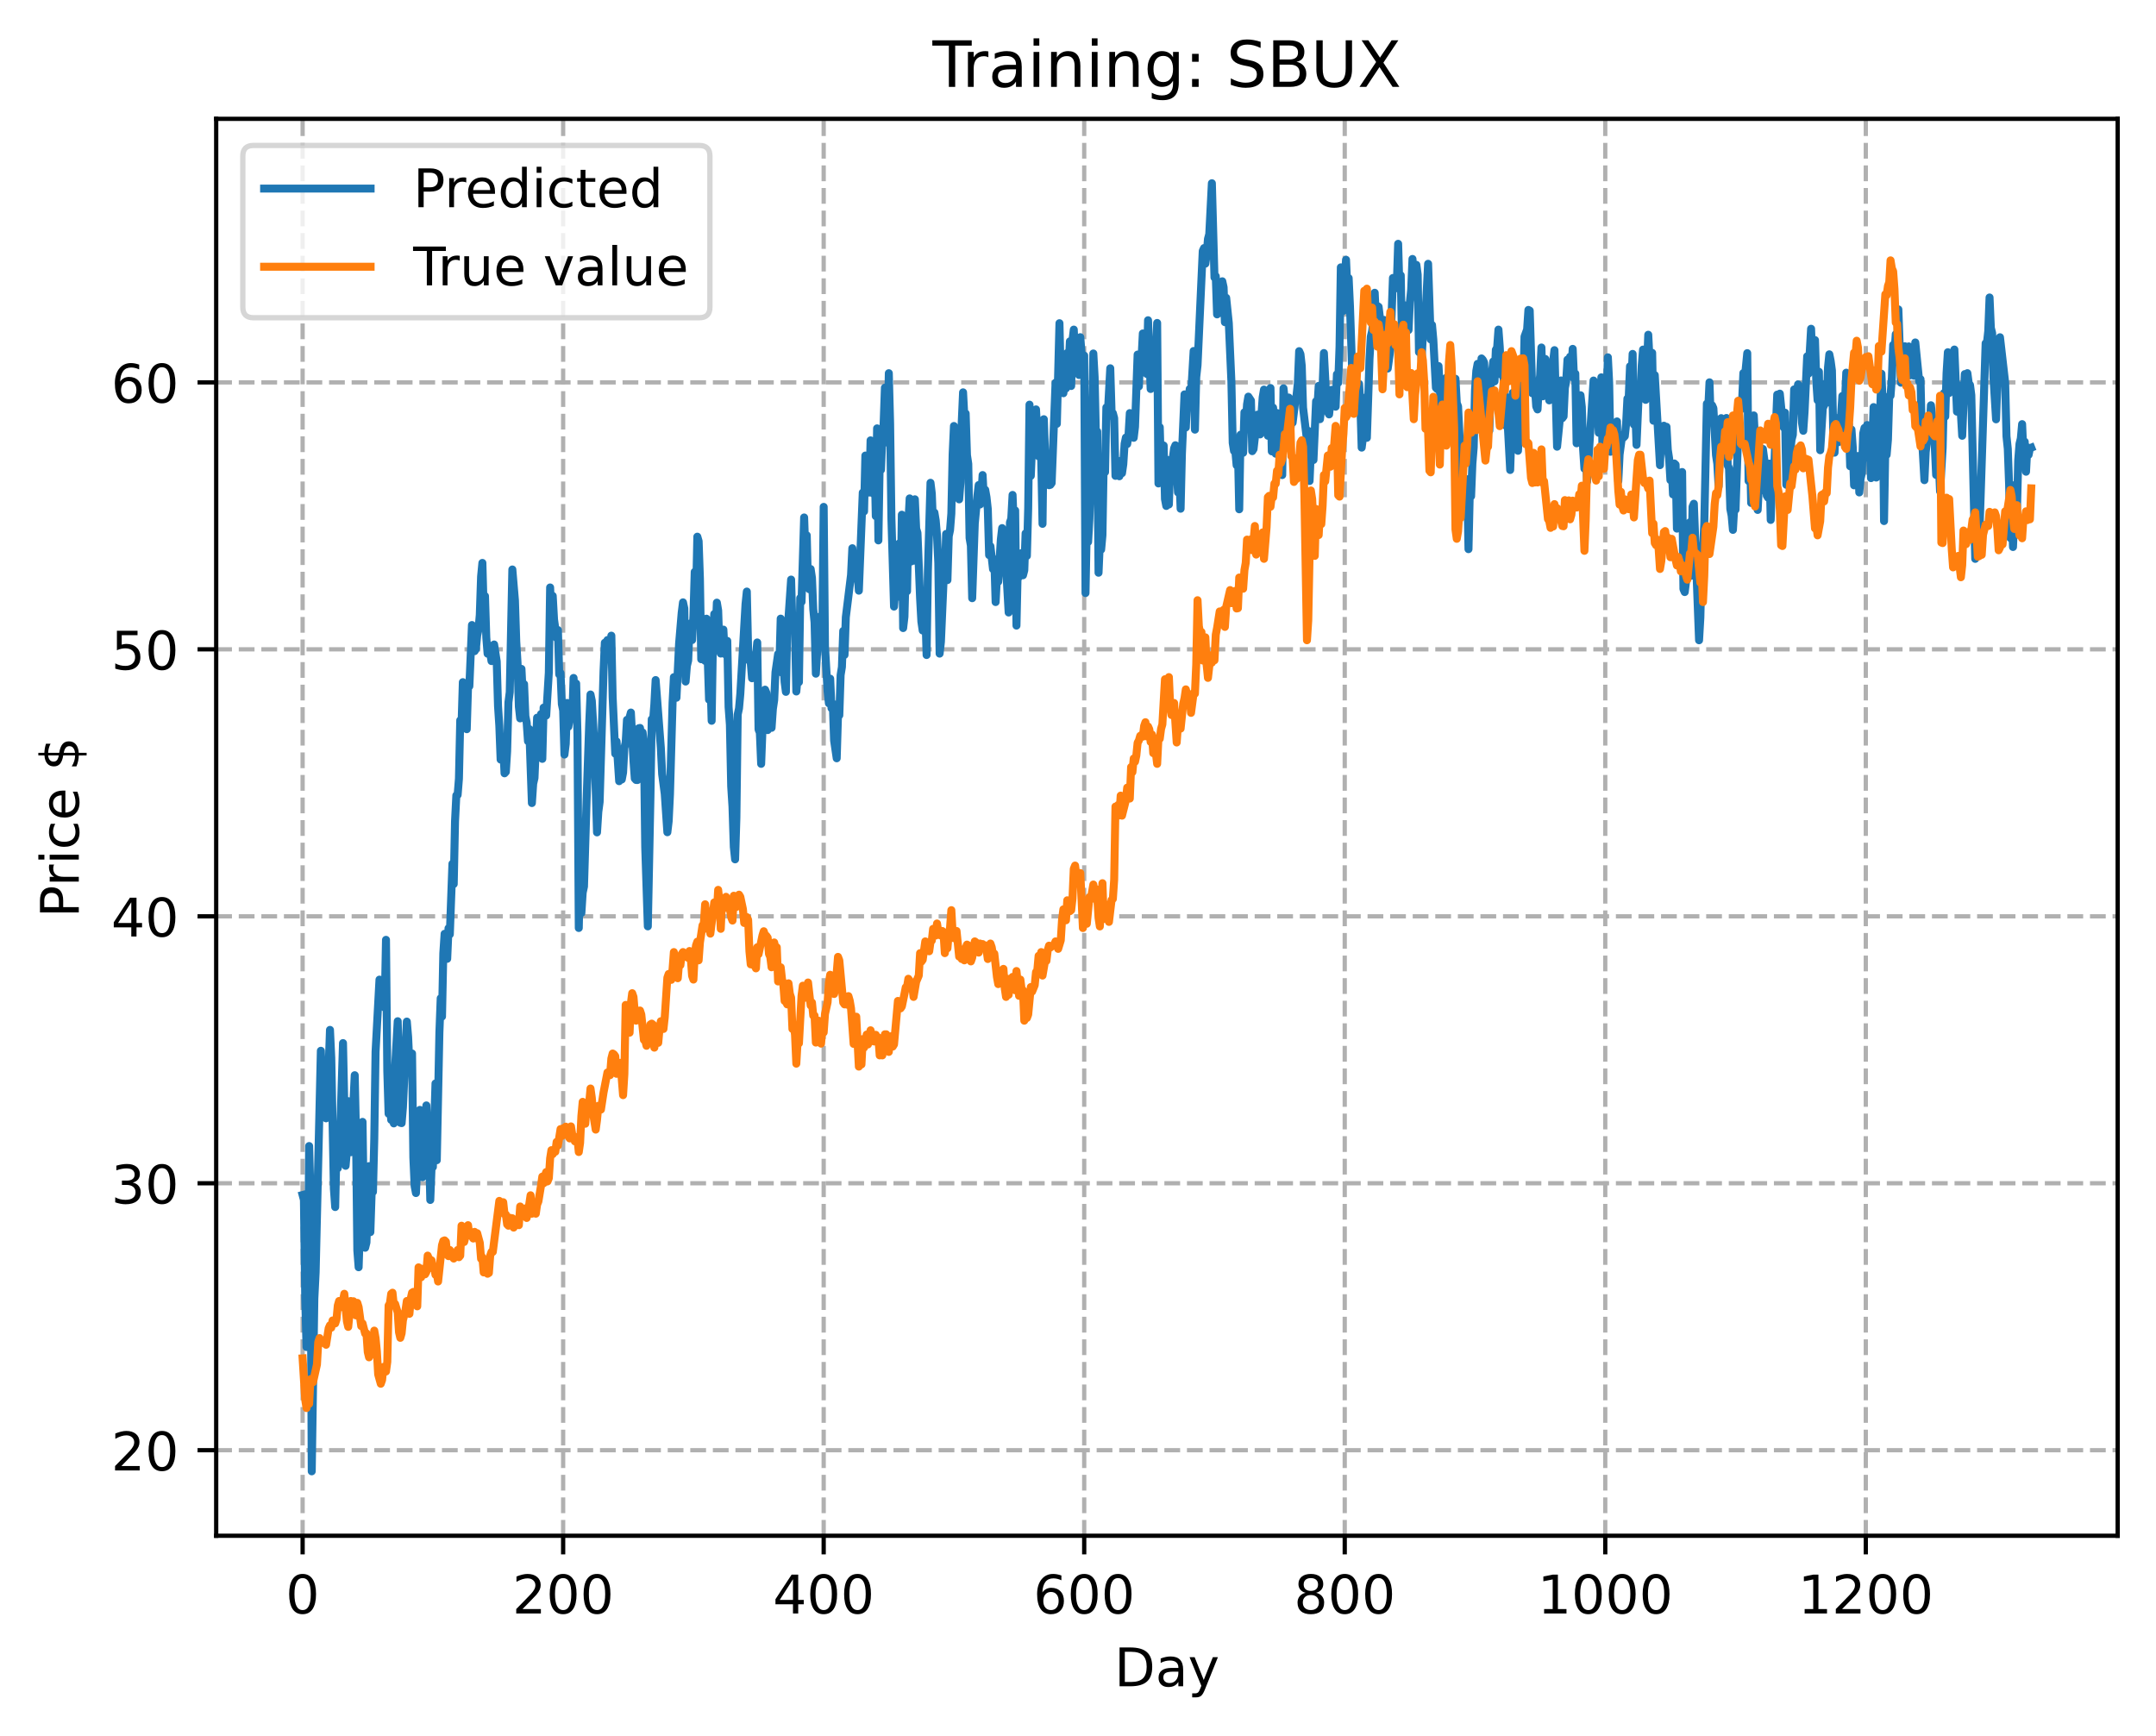 <?xml version="1.0" encoding="utf-8" standalone="no"?>
<!DOCTYPE svg PUBLIC "-//W3C//DTD SVG 1.1//EN"
  "http://www.w3.org/Graphics/SVG/1.1/DTD/svg11.dtd">
<!-- Created with matplotlib (https://matplotlib.org/) -->
<svg height="325.986pt" version="1.1" viewBox="0 0 404.923 325.986" width="404.923pt" xmlns="http://www.w3.org/2000/svg" xmlns:xlink="http://www.w3.org/1999/xlink">
 <defs>
  <style type="text/css">
*{stroke-linecap:butt;stroke-linejoin:round;}
  </style>
 </defs>
 <g id="figure_1">
  <g id="patch_1">
   <path d="M 0 325.986 
L 404.923 325.986 
L 404.923 0 
L 0 0 
z
" style="fill:#ffffff;"/>
  </g>
  <g id="axes_1">
   <g id="patch_2">
    <path d="M 40.603 288.43 
L 397.723 288.43 
L 397.723 22.318 
L 40.603 22.318 
z
" style="fill:#ffffff;"/>
   </g>
   <g id="matplotlib.axis_1">
    <g id="xtick_1">
     <g id="line2d_1">
      <path clip-path="url(#pab7577bed7)" d="M 56.836 288.43 
L 56.836 22.318 
" style="fill:none;stroke:#b0b0b0;stroke-dasharray:2.96,1.28;stroke-dashoffset:0;stroke-width:0.8;"/>
     </g>
     <g id="line2d_2">
      <defs>
       <path d="M 0 0 
L 0 3.5 
" id="mff60cce175" style="stroke:#000000;stroke-width:0.8;"/>
      </defs>
      <g>
       <use style="stroke:#000000;stroke-width:0.8;" x="56.836" xlink:href="#mff60cce175" y="288.43"/>
      </g>
     </g>
     <g id="text_1">
      <!-- 0 -->
      <defs>
       <path d="M 31.781 66.406 
Q 24.172 66.406 20.328 58.906 
Q 16.5 51.422 16.5 36.375 
Q 16.5 21.391 20.328 13.891 
Q 24.172 6.391 31.781 6.391 
Q 39.453 6.391 43.281 13.891 
Q 47.125 21.391 47.125 36.375 
Q 47.125 51.422 43.281 58.906 
Q 39.453 66.406 31.781 66.406 
z
M 31.781 74.219 
Q 44.047 74.219 50.516 64.516 
Q 56.984 54.828 56.984 36.375 
Q 56.984 17.969 50.516 8.266 
Q 44.047 -1.422 31.781 -1.422 
Q 19.531 -1.422 13.062 8.266 
Q 6.594 17.969 6.594 36.375 
Q 6.594 54.828 13.062 64.516 
Q 19.531 74.219 31.781 74.219 
z
" id="DejaVuSans-48"/>
      </defs>
      <g transform="translate(53.655 303.029)scale(0.1 -0.1)">
       <use xlink:href="#DejaVuSans-48"/>
      </g>
     </g>
    </g>
    <g id="xtick_2">
     <g id="line2d_3">
      <path clip-path="url(#pab7577bed7)" d="M 105.766 288.43 
L 105.766 22.318 
" style="fill:none;stroke:#b0b0b0;stroke-dasharray:2.96,1.28;stroke-dashoffset:0;stroke-width:0.8;"/>
     </g>
     <g id="line2d_4">
      <g>
       <use style="stroke:#000000;stroke-width:0.8;" x="105.766" xlink:href="#mff60cce175" y="288.43"/>
      </g>
     </g>
     <g id="text_2">
      <!-- 200 -->
      <defs>
       <path d="M 19.188 8.297 
L 53.609 8.297 
L 53.609 0 
L 7.328 0 
L 7.328 8.297 
Q 12.938 14.109 22.625 23.891 
Q 32.328 33.688 34.812 36.531 
Q 39.547 41.844 41.422 45.531 
Q 43.312 49.219 43.312 52.781 
Q 43.312 58.594 39.234 62.25 
Q 35.156 65.922 28.609 65.922 
Q 23.969 65.922 18.812 64.312 
Q 13.672 62.703 7.812 59.422 
L 7.812 69.391 
Q 13.766 71.781 18.938 73 
Q 24.125 74.219 28.422 74.219 
Q 39.75 74.219 46.484 68.547 
Q 53.219 62.891 53.219 53.422 
Q 53.219 48.922 51.531 44.891 
Q 49.859 40.875 45.406 35.406 
Q 44.188 33.984 37.641 27.219 
Q 31.109 20.453 19.188 8.297 
z
" id="DejaVuSans-50"/>
      </defs>
      <g transform="translate(96.223 303.029)scale(0.1 -0.1)">
       <use xlink:href="#DejaVuSans-50"/>
       <use x="63.623" xlink:href="#DejaVuSans-48"/>
       <use x="127.246" xlink:href="#DejaVuSans-48"/>
      </g>
     </g>
    </g>
    <g id="xtick_3">
     <g id="line2d_5">
      <path clip-path="url(#pab7577bed7)" d="M 154.697 288.43 
L 154.697 22.318 
" style="fill:none;stroke:#b0b0b0;stroke-dasharray:2.96,1.28;stroke-dashoffset:0;stroke-width:0.8;"/>
     </g>
     <g id="line2d_6">
      <g>
       <use style="stroke:#000000;stroke-width:0.8;" x="154.697" xlink:href="#mff60cce175" y="288.43"/>
      </g>
     </g>
     <g id="text_3">
      <!-- 400 -->
      <defs>
       <path d="M 37.797 64.312 
L 12.891 25.391 
L 37.797 25.391 
z
M 35.203 72.906 
L 47.609 72.906 
L 47.609 25.391 
L 58.016 25.391 
L 58.016 17.188 
L 47.609 17.188 
L 47.609 0 
L 37.797 0 
L 37.797 17.188 
L 4.891 17.188 
L 4.891 26.703 
z
" id="DejaVuSans-52"/>
      </defs>
      <g transform="translate(145.153 303.029)scale(0.1 -0.1)">
       <use xlink:href="#DejaVuSans-52"/>
       <use x="63.623" xlink:href="#DejaVuSans-48"/>
       <use x="127.246" xlink:href="#DejaVuSans-48"/>
      </g>
     </g>
    </g>
    <g id="xtick_4">
     <g id="line2d_7">
      <path clip-path="url(#pab7577bed7)" d="M 203.628 288.43 
L 203.628 22.318 
" style="fill:none;stroke:#b0b0b0;stroke-dasharray:2.96,1.28;stroke-dashoffset:0;stroke-width:0.8;"/>
     </g>
     <g id="line2d_8">
      <g>
       <use style="stroke:#000000;stroke-width:0.8;" x="203.628" xlink:href="#mff60cce175" y="288.43"/>
      </g>
     </g>
     <g id="text_4">
      <!-- 600 -->
      <defs>
       <path d="M 33.016 40.375 
Q 26.375 40.375 22.484 35.828 
Q 18.609 31.297 18.609 23.391 
Q 18.609 15.531 22.484 10.953 
Q 26.375 6.391 33.016 6.391 
Q 39.656 6.391 43.531 10.953 
Q 47.406 15.531 47.406 23.391 
Q 47.406 31.297 43.531 35.828 
Q 39.656 40.375 33.016 40.375 
z
M 52.594 71.297 
L 52.594 62.312 
Q 48.875 64.062 45.094 64.984 
Q 41.312 65.922 37.594 65.922 
Q 27.828 65.922 22.672 59.328 
Q 17.531 52.734 16.797 39.406 
Q 19.672 43.656 24.016 45.922 
Q 28.375 48.188 33.594 48.188 
Q 44.578 48.188 50.953 41.516 
Q 57.328 34.859 57.328 23.391 
Q 57.328 12.156 50.688 5.359 
Q 44.047 -1.422 33.016 -1.422 
Q 20.359 -1.422 13.672 8.266 
Q 6.984 17.969 6.984 36.375 
Q 6.984 53.656 15.188 63.938 
Q 23.391 74.219 37.203 74.219 
Q 40.922 74.219 44.703 73.484 
Q 48.484 72.75 52.594 71.297 
z
" id="DejaVuSans-54"/>
      </defs>
      <g transform="translate(194.084 303.029)scale(0.1 -0.1)">
       <use xlink:href="#DejaVuSans-54"/>
       <use x="63.623" xlink:href="#DejaVuSans-48"/>
       <use x="127.246" xlink:href="#DejaVuSans-48"/>
      </g>
     </g>
    </g>
    <g id="xtick_5">
     <g id="line2d_9">
      <path clip-path="url(#pab7577bed7)" d="M 252.558 288.43 
L 252.558 22.318 
" style="fill:none;stroke:#b0b0b0;stroke-dasharray:2.96,1.28;stroke-dashoffset:0;stroke-width:0.8;"/>
     </g>
     <g id="line2d_10">
      <g>
       <use style="stroke:#000000;stroke-width:0.8;" x="252.558" xlink:href="#mff60cce175" y="288.43"/>
      </g>
     </g>
     <g id="text_5">
      <!-- 800 -->
      <defs>
       <path d="M 31.781 34.625 
Q 24.75 34.625 20.719 30.859 
Q 16.703 27.094 16.703 20.516 
Q 16.703 13.922 20.719 10.156 
Q 24.75 6.391 31.781 6.391 
Q 38.812 6.391 42.859 10.172 
Q 46.922 13.969 46.922 20.516 
Q 46.922 27.094 42.891 30.859 
Q 38.875 34.625 31.781 34.625 
z
M 21.922 38.812 
Q 15.578 40.375 12.031 44.719 
Q 8.5 49.078 8.5 55.328 
Q 8.5 64.062 14.719 69.141 
Q 20.953 74.219 31.781 74.219 
Q 42.672 74.219 48.875 69.141 
Q 55.078 64.062 55.078 55.328 
Q 55.078 49.078 51.531 44.719 
Q 48 40.375 41.703 38.812 
Q 48.828 37.156 52.797 32.312 
Q 56.781 27.484 56.781 20.516 
Q 56.781 9.906 50.312 4.234 
Q 43.844 -1.422 31.781 -1.422 
Q 19.734 -1.422 13.25 4.234 
Q 6.781 9.906 6.781 20.516 
Q 6.781 27.484 10.781 32.312 
Q 14.797 37.156 21.922 38.812 
z
M 18.312 54.391 
Q 18.312 48.734 21.844 45.562 
Q 25.391 42.391 31.781 42.391 
Q 38.141 42.391 41.719 45.562 
Q 45.312 48.734 45.312 54.391 
Q 45.312 60.062 41.719 63.234 
Q 38.141 66.406 31.781 66.406 
Q 25.391 66.406 21.844 63.234 
Q 18.312 60.062 18.312 54.391 
z
" id="DejaVuSans-56"/>
      </defs>
      <g transform="translate(243.015 303.029)scale(0.1 -0.1)">
       <use xlink:href="#DejaVuSans-56"/>
       <use x="63.623" xlink:href="#DejaVuSans-48"/>
       <use x="127.246" xlink:href="#DejaVuSans-48"/>
      </g>
     </g>
    </g>
    <g id="xtick_6">
     <g id="line2d_11">
      <path clip-path="url(#pab7577bed7)" d="M 301.489 288.43 
L 301.489 22.318 
" style="fill:none;stroke:#b0b0b0;stroke-dasharray:2.96,1.28;stroke-dashoffset:0;stroke-width:0.8;"/>
     </g>
     <g id="line2d_12">
      <g>
       <use style="stroke:#000000;stroke-width:0.8;" x="301.489" xlink:href="#mff60cce175" y="288.43"/>
      </g>
     </g>
     <g id="text_6">
      <!-- 1000 -->
      <defs>
       <path d="M 12.406 8.297 
L 28.516 8.297 
L 28.516 63.922 
L 10.984 60.406 
L 10.984 69.391 
L 28.422 72.906 
L 38.281 72.906 
L 38.281 8.297 
L 54.391 8.297 
L 54.391 0 
L 12.406 0 
z
" id="DejaVuSans-49"/>
      </defs>
      <g transform="translate(288.764 303.029)scale(0.1 -0.1)">
       <use xlink:href="#DejaVuSans-49"/>
       <use x="63.623" xlink:href="#DejaVuSans-48"/>
       <use x="127.246" xlink:href="#DejaVuSans-48"/>
       <use x="190.869" xlink:href="#DejaVuSans-48"/>
      </g>
     </g>
    </g>
    <g id="xtick_7">
     <g id="line2d_13">
      <path clip-path="url(#pab7577bed7)" d="M 350.419 288.43 
L 350.419 22.318 
" style="fill:none;stroke:#b0b0b0;stroke-dasharray:2.96,1.28;stroke-dashoffset:0;stroke-width:0.8;"/>
     </g>
     <g id="line2d_14">
      <g>
       <use style="stroke:#000000;stroke-width:0.8;" x="350.419" xlink:href="#mff60cce175" y="288.43"/>
      </g>
     </g>
     <g id="text_7">
      <!-- 1200 -->
      <g transform="translate(337.694 303.029)scale(0.1 -0.1)">
       <use xlink:href="#DejaVuSans-49"/>
       <use x="63.623" xlink:href="#DejaVuSans-50"/>
       <use x="127.246" xlink:href="#DejaVuSans-48"/>
       <use x="190.869" xlink:href="#DejaVuSans-48"/>
      </g>
     </g>
    </g>
    <g id="text_8">
     <!-- Day -->
     <defs>
      <path d="M 19.672 64.797 
L 19.672 8.109 
L 31.594 8.109 
Q 46.688 8.109 53.688 14.938 
Q 60.688 21.781 60.688 36.531 
Q 60.688 51.172 53.688 57.984 
Q 46.688 64.797 31.594 64.797 
z
M 9.812 72.906 
L 30.078 72.906 
Q 51.266 72.906 61.172 64.094 
Q 71.094 55.281 71.094 36.531 
Q 71.094 17.672 61.125 8.828 
Q 51.172 0 30.078 0 
L 9.812 0 
z
" id="DejaVuSans-68"/>
      <path d="M 34.281 27.484 
Q 23.391 27.484 19.188 25 
Q 14.984 22.516 14.984 16.5 
Q 14.984 11.719 18.141 8.906 
Q 21.297 6.109 26.703 6.109 
Q 34.188 6.109 38.703 11.406 
Q 43.219 16.703 43.219 25.484 
L 43.219 27.484 
z
M 52.203 31.203 
L 52.203 0 
L 43.219 0 
L 43.219 8.297 
Q 40.141 3.328 35.547 0.953 
Q 30.953 -1.422 24.312 -1.422 
Q 15.922 -1.422 10.953 3.297 
Q 6 8.016 6 15.922 
Q 6 25.141 12.172 29.828 
Q 18.359 34.516 30.609 34.516 
L 43.219 34.516 
L 43.219 35.406 
Q 43.219 41.609 39.141 45 
Q 35.062 48.391 27.688 48.391 
Q 23 48.391 18.547 47.266 
Q 14.109 46.141 10.016 43.891 
L 10.016 52.203 
Q 14.938 54.109 19.578 55.047 
Q 24.219 56 28.609 56 
Q 40.484 56 46.344 49.844 
Q 52.203 43.703 52.203 31.203 
z
" id="DejaVuSans-97"/>
      <path d="M 32.172 -5.078 
Q 28.375 -14.844 24.75 -17.812 
Q 21.141 -20.797 15.094 -20.797 
L 7.906 -20.797 
L 7.906 -13.281 
L 13.188 -13.281 
Q 16.891 -13.281 18.938 -11.516 
Q 21 -9.766 23.484 -3.219 
L 25.094 0.875 
L 2.984 54.688 
L 12.5 54.688 
L 29.594 11.922 
L 46.688 54.688 
L 56.203 54.688 
z
" id="DejaVuSans-121"/>
     </defs>
     <g transform="translate(209.29 316.707)scale(0.1 -0.1)">
      <use xlink:href="#DejaVuSans-68"/>
      <use x="77.002" xlink:href="#DejaVuSans-97"/>
      <use x="138.281" xlink:href="#DejaVuSans-121"/>
     </g>
    </g>
   </g>
   <g id="matplotlib.axis_2">
    <g id="ytick_1">
     <g id="line2d_15">
      <path clip-path="url(#pab7577bed7)" d="M 40.603 272.372 
L 397.723 272.372 
" style="fill:none;stroke:#b0b0b0;stroke-dasharray:2.96,1.28;stroke-dashoffset:0;stroke-width:0.8;"/>
     </g>
     <g id="line2d_16">
      <defs>
       <path d="M 0 0 
L -3.5 0 
" id="m180ac19f08" style="stroke:#000000;stroke-width:0.8;"/>
      </defs>
      <g>
       <use style="stroke:#000000;stroke-width:0.8;" x="40.603" xlink:href="#m180ac19f08" y="272.372"/>
      </g>
     </g>
     <g id="text_9">
      <!-- 20 -->
      <g transform="translate(20.878 276.171)scale(0.1 -0.1)">
       <use xlink:href="#DejaVuSans-50"/>
       <use x="63.623" xlink:href="#DejaVuSans-48"/>
      </g>
     </g>
    </g>
    <g id="ytick_2">
     <g id="line2d_17">
      <path clip-path="url(#pab7577bed7)" d="M 40.603 222.232 
L 397.723 222.232 
" style="fill:none;stroke:#b0b0b0;stroke-dasharray:2.96,1.28;stroke-dashoffset:0;stroke-width:0.8;"/>
     </g>
     <g id="line2d_18">
      <g>
       <use style="stroke:#000000;stroke-width:0.8;" x="40.603" xlink:href="#m180ac19f08" y="222.232"/>
      </g>
     </g>
     <g id="text_10">
      <!-- 30 -->
      <defs>
       <path d="M 40.578 39.312 
Q 47.656 37.797 51.625 33 
Q 55.609 28.219 55.609 21.188 
Q 55.609 10.406 48.188 4.484 
Q 40.766 -1.422 27.094 -1.422 
Q 22.516 -1.422 17.656 -0.516 
Q 12.797 0.391 7.625 2.203 
L 7.625 11.719 
Q 11.719 9.328 16.594 8.109 
Q 21.484 6.891 26.812 6.891 
Q 36.078 6.891 40.938 10.547 
Q 45.797 14.203 45.797 21.188 
Q 45.797 27.641 41.281 31.266 
Q 36.766 34.906 28.719 34.906 
L 20.219 34.906 
L 20.219 43.016 
L 29.109 43.016 
Q 36.375 43.016 40.234 45.922 
Q 44.094 48.828 44.094 54.297 
Q 44.094 59.906 40.109 62.906 
Q 36.141 65.922 28.719 65.922 
Q 24.656 65.922 20.016 65.031 
Q 15.375 64.156 9.812 62.312 
L 9.812 71.094 
Q 15.438 72.656 20.344 73.438 
Q 25.25 74.219 29.594 74.219 
Q 40.828 74.219 47.359 69.109 
Q 53.906 64.016 53.906 55.328 
Q 53.906 49.266 50.438 45.094 
Q 46.969 40.922 40.578 39.312 
z
" id="DejaVuSans-51"/>
      </defs>
      <g transform="translate(20.878 226.032)scale(0.1 -0.1)">
       <use xlink:href="#DejaVuSans-51"/>
       <use x="63.623" xlink:href="#DejaVuSans-48"/>
      </g>
     </g>
    </g>
    <g id="ytick_3">
     <g id="line2d_19">
      <path clip-path="url(#pab7577bed7)" d="M 40.603 172.093 
L 397.723 172.093 
" style="fill:none;stroke:#b0b0b0;stroke-dasharray:2.96,1.28;stroke-dashoffset:0;stroke-width:0.8;"/>
     </g>
     <g id="line2d_20">
      <g>
       <use style="stroke:#000000;stroke-width:0.8;" x="40.603" xlink:href="#m180ac19f08" y="172.093"/>
      </g>
     </g>
     <g id="text_11">
      <!-- 40 -->
      <g transform="translate(20.878 175.892)scale(0.1 -0.1)">
       <use xlink:href="#DejaVuSans-52"/>
       <use x="63.623" xlink:href="#DejaVuSans-48"/>
      </g>
     </g>
    </g>
    <g id="ytick_4">
     <g id="line2d_21">
      <path clip-path="url(#pab7577bed7)" d="M 40.603 121.953 
L 397.723 121.953 
" style="fill:none;stroke:#b0b0b0;stroke-dasharray:2.96,1.28;stroke-dashoffset:0;stroke-width:0.8;"/>
     </g>
     <g id="line2d_22">
      <g>
       <use style="stroke:#000000;stroke-width:0.8;" x="40.603" xlink:href="#m180ac19f08" y="121.953"/>
      </g>
     </g>
     <g id="text_12">
      <!-- 50 -->
      <defs>
       <path d="M 10.797 72.906 
L 49.516 72.906 
L 49.516 64.594 
L 19.828 64.594 
L 19.828 46.734 
Q 21.969 47.469 24.109 47.828 
Q 26.266 48.188 28.422 48.188 
Q 40.625 48.188 47.75 41.5 
Q 54.891 34.812 54.891 23.391 
Q 54.891 11.625 47.562 5.094 
Q 40.234 -1.422 26.906 -1.422 
Q 22.312 -1.422 17.547 -0.641 
Q 12.797 0.141 7.719 1.703 
L 7.719 11.625 
Q 12.109 9.234 16.797 8.062 
Q 21.484 6.891 26.703 6.891 
Q 35.156 6.891 40.078 11.328 
Q 45.016 15.766 45.016 23.391 
Q 45.016 31 40.078 35.438 
Q 35.156 39.891 26.703 39.891 
Q 22.75 39.891 18.812 39.016 
Q 14.891 38.141 10.797 36.281 
z
" id="DejaVuSans-53"/>
      </defs>
      <g transform="translate(20.878 125.752)scale(0.1 -0.1)">
       <use xlink:href="#DejaVuSans-53"/>
       <use x="63.623" xlink:href="#DejaVuSans-48"/>
      </g>
     </g>
    </g>
    <g id="ytick_5">
     <g id="line2d_23">
      <path clip-path="url(#pab7577bed7)" d="M 40.603 71.814 
L 397.723 71.814 
" style="fill:none;stroke:#b0b0b0;stroke-dasharray:2.96,1.28;stroke-dashoffset:0;stroke-width:0.8;"/>
     </g>
     <g id="line2d_24">
      <g>
       <use style="stroke:#000000;stroke-width:0.8;" x="40.603" xlink:href="#m180ac19f08" y="71.814"/>
      </g>
     </g>
     <g id="text_13">
      <!-- 60 -->
      <g transform="translate(20.878 75.613)scale(0.1 -0.1)">
       <use xlink:href="#DejaVuSans-54"/>
       <use x="63.623" xlink:href="#DejaVuSans-48"/>
      </g>
     </g>
    </g>
    <g id="text_14">
     <!-- Price $ -->
     <defs>
      <path d="M 19.672 64.797 
L 19.672 37.406 
L 32.078 37.406 
Q 38.969 37.406 42.719 40.969 
Q 46.484 44.531 46.484 51.125 
Q 46.484 57.672 42.719 61.234 
Q 38.969 64.797 32.078 64.797 
z
M 9.812 72.906 
L 32.078 72.906 
Q 44.344 72.906 50.609 67.359 
Q 56.891 61.812 56.891 51.125 
Q 56.891 40.328 50.609 34.812 
Q 44.344 29.297 32.078 29.297 
L 19.672 29.297 
L 19.672 0 
L 9.812 0 
z
" id="DejaVuSans-80"/>
      <path d="M 41.109 46.297 
Q 39.594 47.172 37.812 47.578 
Q 36.031 48 33.891 48 
Q 26.266 48 22.188 43.047 
Q 18.109 38.094 18.109 28.812 
L 18.109 0 
L 9.078 0 
L 9.078 54.688 
L 18.109 54.688 
L 18.109 46.188 
Q 20.953 51.172 25.484 53.578 
Q 30.031 56 36.531 56 
Q 37.453 56 38.578 55.875 
Q 39.703 55.766 41.062 55.516 
z
" id="DejaVuSans-114"/>
      <path d="M 9.422 54.688 
L 18.406 54.688 
L 18.406 0 
L 9.422 0 
z
M 9.422 75.984 
L 18.406 75.984 
L 18.406 64.594 
L 9.422 64.594 
z
" id="DejaVuSans-105"/>
      <path d="M 48.781 52.594 
L 48.781 44.188 
Q 44.969 46.297 41.141 47.344 
Q 37.312 48.391 33.406 48.391 
Q 24.656 48.391 19.812 42.844 
Q 14.984 37.312 14.984 27.297 
Q 14.984 17.281 19.812 11.734 
Q 24.656 6.203 33.406 6.203 
Q 37.312 6.203 41.141 7.25 
Q 44.969 8.297 48.781 10.406 
L 48.781 2.094 
Q 45.016 0.344 40.984 -0.531 
Q 36.969 -1.422 32.422 -1.422 
Q 20.062 -1.422 12.781 6.344 
Q 5.516 14.109 5.516 27.297 
Q 5.516 40.672 12.859 48.328 
Q 20.219 56 33.016 56 
Q 37.156 56 41.109 55.141 
Q 45.062 54.297 48.781 52.594 
z
" id="DejaVuSans-99"/>
      <path d="M 56.203 29.594 
L 56.203 25.203 
L 14.891 25.203 
Q 15.484 15.922 20.484 11.062 
Q 25.484 6.203 34.422 6.203 
Q 39.594 6.203 44.453 7.469 
Q 49.312 8.734 54.109 11.281 
L 54.109 2.781 
Q 49.266 0.734 44.188 -0.344 
Q 39.109 -1.422 33.891 -1.422 
Q 20.797 -1.422 13.156 6.188 
Q 5.516 13.812 5.516 26.812 
Q 5.516 40.234 12.766 48.109 
Q 20.016 56 32.328 56 
Q 43.359 56 49.781 48.891 
Q 56.203 41.797 56.203 29.594 
z
M 47.219 32.234 
Q 47.125 39.594 43.094 43.984 
Q 39.062 48.391 32.422 48.391 
Q 24.906 48.391 20.391 44.141 
Q 15.875 39.891 15.188 32.172 
z
" id="DejaVuSans-101"/>
      <path id="DejaVuSans-32"/>
      <path d="M 33.797 -14.703 
L 28.906 -14.703 
L 28.859 0 
Q 23.734 0.094 18.609 1.188 
Q 13.484 2.297 8.297 4.5 
L 8.297 13.281 
Q 13.281 10.156 18.375 8.562 
Q 23.484 6.984 28.906 6.938 
L 28.906 29.203 
Q 18.109 30.953 13.203 35.156 
Q 8.297 39.359 8.297 46.688 
Q 8.297 54.641 13.625 59.219 
Q 18.953 63.812 28.906 64.5 
L 28.906 75.984 
L 33.797 75.984 
L 33.797 64.656 
Q 38.328 64.453 42.578 63.688 
Q 46.828 62.938 50.875 61.625 
L 50.875 53.078 
Q 46.828 55.125 42.547 56.25 
Q 38.281 57.375 33.797 57.562 
L 33.797 36.719 
Q 44.875 35.016 50.094 30.609 
Q 55.328 26.219 55.328 18.609 
Q 55.328 10.359 49.781 5.594 
Q 44.234 0.828 33.797 0.094 
z
M 28.906 37.594 
L 28.906 57.625 
Q 23.25 56.984 20.266 54.391 
Q 17.281 51.812 17.281 47.516 
Q 17.281 43.312 20.031 40.969 
Q 22.797 38.625 28.906 37.594 
z
M 33.797 28.219 
L 33.797 7.078 
Q 39.984 7.906 43.141 10.594 
Q 46.297 13.281 46.297 17.672 
Q 46.297 21.969 43.281 24.5 
Q 40.281 27.047 33.797 28.219 
z
" id="DejaVuSans-36"/>
     </defs>
     <g transform="translate(14.798 172.342)rotate(-90)scale(0.1 -0.1)">
      <use xlink:href="#DejaVuSans-80"/>
      <use x="58.553" xlink:href="#DejaVuSans-114"/>
      <use x="99.666" xlink:href="#DejaVuSans-105"/>
      <use x="127.449" xlink:href="#DejaVuSans-99"/>
      <use x="182.43" xlink:href="#DejaVuSans-101"/>
      <use x="243.953" xlink:href="#DejaVuSans-32"/>
      <use x="275.74" xlink:href="#DejaVuSans-36"/>
     </g>
    </g>
   </g>
   <g id="line2d_25">
    <path clip-path="url(#pab7577bed7)" d="M 56.836 224.439 
L 57.081 225.358 
L 57.325 243.939 
L 57.57 252.993 
L 57.814 245.821 
L 58.059 215.241 
L 58.304 224.273 
L 58.548 276.334 
L 59.038 243.904 
L 59.282 238.953 
L 60.261 197.351 
L 60.506 205.086 
L 60.75 208.557 
L 60.995 201.51 
L 61.24 210.036 
L 61.484 207.494 
L 61.974 193.427 
L 62.218 198.69 
L 62.708 223.269 
L 62.952 226.699 
L 63.197 215.476 
L 63.441 219.413 
L 63.686 211.405 
L 63.931 211.39 
L 64.42 195.905 
L 64.909 218.954 
L 65.154 216.128 
L 65.399 206.817 
L 65.643 213.826 
L 65.888 216.401 
L 66.377 207.069 
L 66.622 201.939 
L 66.867 213.298 
L 67.111 234.845 
L 67.356 238.004 
L 67.601 230.498 
L 68.09 210.704 
L 68.335 227.593 
L 68.579 234.345 
L 68.824 233.358 
L 69.313 219.014 
L 69.558 231.41 
L 69.802 223.887 
L 70.047 223.849 
L 70.292 213.943 
L 70.536 197.55 
L 71.27 183.988 
L 72.004 186.879 
L 72.249 189.246 
L 72.494 176.513 
L 72.738 201.158 
L 72.983 209.174 
L 73.228 207.052 
L 73.472 210.336 
L 73.717 205.164 
L 73.962 210.988 
L 74.206 200.41 
L 74.696 191.799 
L 75.185 210.869 
L 75.429 210.936 
L 75.674 207.971 
L 76.408 191.866 
L 76.653 194.778 
L 76.897 200.07 
L 77.142 199.233 
L 77.387 197.854 
L 77.631 217.398 
L 77.876 222.78 
L 78.121 224.07 
L 78.855 208.454 
L 79.099 210.725 
L 79.344 221.096 
L 79.589 209.402 
L 79.833 211.83 
L 80.078 207.613 
L 80.323 215.085 
L 80.567 215.471 
L 80.812 225.368 
L 81.056 219.091 
L 81.301 219.189 
L 81.79 203.487 
L 82.035 217.904 
L 82.524 193.931 
L 82.769 187.483 
L 83.014 190.931 
L 83.258 179.061 
L 83.503 175.38 
L 83.748 177.108 
L 83.992 180.077 
L 84.237 174.337 
L 84.482 175.481 
L 84.971 162.23 
L 85.216 166.035 
L 85.46 154.237 
L 85.705 149.381 
L 85.95 149.295 
L 86.194 146.226 
L 86.439 135.282 
L 86.684 136.069 
L 86.928 128.119 
L 87.173 128.39 
L 87.417 131.476 
L 87.662 136.953 
L 87.907 128.813 
L 88.151 128.885 
L 88.641 117.39 
L 88.885 121.073 
L 89.13 122.296 
L 89.375 121.896 
L 89.619 119.358 
L 89.864 118.226 
L 90.109 115.499 
L 90.353 108.294 
L 90.598 105.721 
L 90.843 114.655 
L 91.087 111.944 
L 91.332 119.749 
L 91.577 122.77 
L 91.821 121.771 
L 92.066 122.614 
L 92.311 124.162 
L 92.555 121.231 
L 92.8 121.042 
L 93.289 124.21 
L 93.534 132.586 
L 93.778 136.294 
L 94.023 142.656 
L 94.268 141.73 
L 94.512 140.23 
L 94.757 145.235 
L 95.002 144.97 
L 95.246 141.101 
L 95.491 131.917 
L 95.736 129.998 
L 96.225 106.957 
L 96.714 112.769 
L 96.959 120.459 
L 97.204 124.588 
L 97.448 132.712 
L 97.693 134.921 
L 97.938 125.628 
L 98.182 130.491 
L 98.427 128.488 
L 98.672 134.497 
L 98.916 135.723 
L 99.161 139.209 
L 99.405 136.929 
L 99.895 150.823 
L 100.139 147.188 
L 100.384 146.113 
L 100.873 134.795 
L 101.118 135.092 
L 101.363 138.204 
L 101.607 134.11 
L 101.852 142.523 
L 102.097 132.904 
L 102.586 134.381 
L 103.075 126.334 
L 103.32 110.334 
L 103.565 116.131 
L 103.809 111.917 
L 104.054 116.359 
L 104.543 119.82 
L 104.788 118.335 
L 105.032 126.671 
L 105.277 126.416 
L 105.522 132.24 
L 105.766 133.413 
L 106.011 141.717 
L 106.256 139.69 
L 106.5 132.024 
L 106.745 136.485 
L 106.99 135.091 
L 107.234 132.921 
L 107.479 134.962 
L 107.724 127.33 
L 107.968 131.789 
L 108.213 128.374 
L 108.458 137.981 
L 108.702 174.287 
L 108.947 163.018 
L 109.192 171.469 
L 109.436 167.643 
L 109.681 166.503 
L 110.17 150.299 
L 110.66 135.942 
L 110.904 130.434 
L 111.149 131.627 
L 111.638 140.026 
L 112.127 156.333 
L 112.372 152.48 
L 112.617 150.619 
L 113.351 126.089 
L 113.595 120.713 
L 113.84 120.649 
L 114.085 120.21 
L 114.329 120.26 
L 114.574 123.957 
L 114.819 119.387 
L 115.063 130.941 
L 115.553 141.558 
L 115.797 139.252 
L 116.287 146.715 
L 116.531 144.998 
L 116.776 146.396 
L 117.02 145.097 
L 117.265 140.48 
L 117.51 139.435 
L 117.754 135.196 
L 117.999 139.502 
L 118.244 134.736 
L 118.488 133.826 
L 118.978 142.931 
L 119.222 146.222 
L 119.467 146.49 
L 119.712 146.502 
L 119.956 136.778 
L 120.201 136.716 
L 120.446 138.851 
L 120.69 137.563 
L 120.935 139.59 
L 121.18 159.061 
L 121.669 173.982 
L 122.158 149.672 
L 122.403 135.088 
L 122.648 135.38 
L 122.892 132.319 
L 123.137 127.723 
L 124.115 140.466 
L 124.36 145.39 
L 124.849 149.126 
L 125.339 156.304 
L 125.583 154.235 
L 125.828 149.187 
L 126.317 131.976 
L 126.562 127.179 
L 127.051 131.043 
L 127.541 120.869 
L 128.03 115.083 
L 128.275 113.13 
L 128.519 114.254 
L 128.764 128.004 
L 129.008 125.055 
L 129.253 124.044 
L 129.498 117.778 
L 129.742 117.05 
L 129.987 120.209 
L 130.232 115.703 
L 130.476 107.399 
L 130.721 112.45 
L 130.966 100.794 
L 131.21 101.642 
L 131.455 108.715 
L 131.7 123.813 
L 131.944 120.574 
L 132.189 119.924 
L 132.434 124.121 
L 132.678 116.198 
L 133.168 131.403 
L 133.412 126.908 
L 133.657 135.374 
L 133.902 119.922 
L 134.146 115.316 
L 134.391 119.21 
L 134.636 113.186 
L 134.88 114.644 
L 135.125 121.972 
L 135.369 122.747 
L 135.614 118.51 
L 135.859 118.249 
L 136.103 122.827 
L 136.593 120.367 
L 136.837 132.774 
L 137.082 136.114 
L 137.327 147.675 
L 137.571 151.528 
L 137.816 159.069 
L 138.061 161.396 
L 138.305 153.547 
L 138.55 134.183 
L 138.795 133.058 
L 139.039 130.346 
L 140.018 113.473 
L 140.263 111.102 
L 140.507 122.149 
L 140.752 124.112 
L 140.996 124.379 
L 141.241 127.386 
L 141.975 123.188 
L 142.22 120.663 
L 142.464 137.004 
L 142.709 137.606 
L 142.954 143.463 
L 143.443 130.686 
L 143.688 129.528 
L 143.932 130.122 
L 144.177 137.121 
L 144.422 132.455 
L 144.666 136.665 
L 144.911 136.696 
L 145.156 133.149 
L 145.4 131.486 
L 145.645 126.241 
L 146.134 122.84 
L 146.379 124.933 
L 146.624 116.186 
L 146.868 126.348 
L 147.113 124.268 
L 147.357 128.083 
L 147.602 129.939 
L 147.847 118.154 
L 148.091 115.988 
L 148.581 108.852 
L 148.825 117.748 
L 149.07 117.182 
L 149.315 118.321 
L 149.559 129.871 
L 149.804 127.185 
L 150.049 128.117 
L 150.293 112.324 
L 150.538 113.048 
L 151.027 97.187 
L 151.272 104.314 
L 151.517 100.541 
L 151.761 110.296 
L 152.006 110.67 
L 152.251 106.872 
L 152.495 108.536 
L 152.74 114.409 
L 152.984 116.9 
L 153.229 126.523 
L 153.474 122.418 
L 153.718 116.082 
L 153.963 115.804 
L 154.452 117.834 
L 154.697 95.2 
L 154.942 121.403 
L 155.431 129.801 
L 155.676 132.096 
L 155.92 127.464 
L 156.165 133.019 
L 156.41 132.13 
L 156.654 139.083 
L 157.144 142.417 
L 157.388 134.272 
L 157.633 134.344 
L 157.878 126.782 
L 158.122 125.266 
L 158.367 118.499 
L 158.612 123.002 
L 158.856 115.916 
L 159.835 107.971 
L 160.079 102.964 
L 160.324 106.747 
L 160.569 108.632 
L 160.813 104.161 
L 161.303 110.936 
L 162.037 92.518 
L 162.281 96.044 
L 162.526 85.561 
L 162.771 87.694 
L 163.015 86.202 
L 163.26 92.508 
L 163.505 82.706 
L 163.749 82.943 
L 163.994 92.688 
L 164.239 85.294 
L 164.483 96.94 
L 164.728 80.452 
L 164.972 101.495 
L 165.217 86.818 
L 165.462 88.241 
L 165.706 82.196 
L 165.951 79.737 
L 166.196 72.804 
L 166.44 80.499 
L 166.685 83.14 
L 166.93 70.091 
L 167.174 79.52 
L 167.419 97.364 
L 167.908 113.923 
L 168.153 110.583 
L 168.398 109.521 
L 168.642 107.349 
L 168.887 102.06 
L 169.132 112.149 
L 169.376 96.67 
L 169.621 117.959 
L 169.866 115.84 
L 170.11 106.652 
L 170.355 111.045 
L 170.6 98.316 
L 170.844 93.607 
L 171.089 105.466 
L 171.333 94.62 
L 171.578 105.31 
L 171.823 93.773 
L 172.067 99.284 
L 172.312 100.082 
L 172.801 112.311 
L 173.046 116.753 
L 173.291 118.419 
L 173.78 114.49 
L 174.025 123.019 
L 174.269 107.242 
L 174.759 90.672 
L 175.003 92.69 
L 175.248 99.068 
L 175.493 96.263 
L 175.737 97.738 
L 175.982 100.595 
L 176.227 105.743 
L 176.471 122.758 
L 176.716 120.54 
L 177.205 109.265 
L 177.45 108.368 
L 177.694 100.28 
L 177.939 108.952 
L 178.184 100.708 
L 178.428 99.564 
L 178.673 96.461 
L 178.918 85.325 
L 179.162 80.007 
L 179.407 82.921 
L 179.652 89.67 
L 179.896 90.893 
L 180.141 93.785 
L 180.386 90.635 
L 180.63 79.224 
L 180.875 73.686 
L 181.12 78.353 
L 181.364 77.66 
L 181.609 85.479 
L 181.854 87.125 
L 182.098 101.047 
L 182.343 102.472 
L 182.588 112.349 
L 183.077 98.302 
L 183.566 93.118 
L 183.811 91.098 
L 184.055 94.752 
L 184.3 93.18 
L 184.545 89.223 
L 184.789 93.892 
L 185.034 91.992 
L 185.279 93.391 
L 185.523 95.634 
L 185.768 104.252 
L 186.013 102.59 
L 186.502 106.893 
L 186.747 105.049 
L 186.991 113.073 
L 187.236 108.381 
L 187.481 109.256 
L 187.97 101.343 
L 188.215 99.185 
L 188.704 102.151 
L 189.438 115.036 
L 189.682 98.109 
L 189.927 97.42 
L 190.172 92.955 
L 190.416 99.187 
L 190.661 95.863 
L 190.906 117.495 
L 191.15 106.438 
L 191.395 108.353 
L 191.64 104.999 
L 191.884 103.875 
L 192.129 108.042 
L 192.374 107.104 
L 192.618 100.173 
L 192.863 104.405 
L 193.108 95.478 
L 193.352 75.997 
L 193.597 89.382 
L 194.086 77.711 
L 194.331 83.761 
L 194.575 76.891 
L 195.065 85.7 
L 195.309 85.334 
L 195.554 86.161 
L 195.799 98.386 
L 196.043 78.735 
L 196.288 85.685 
L 196.533 86.257 
L 196.777 88.002 
L 197.022 91.128 
L 197.267 91.057 
L 197.511 90.722 
L 198.245 71.879 
L 198.49 79.602 
L 198.979 60.702 
L 199.224 71.427 
L 199.713 73.855 
L 199.958 72.066 
L 200.203 72.951 
L 200.447 66.286 
L 200.692 68.859 
L 200.936 64.111 
L 201.181 72.496 
L 201.426 63.904 
L 201.67 61.904 
L 201.915 67.684 
L 202.16 65.076 
L 202.404 65.501 
L 202.649 70.426 
L 202.894 63.328 
L 203.383 69.762 
L 203.628 66.778 
L 203.872 111.384 
L 204.117 98.7 
L 204.362 101.78 
L 204.606 97.497 
L 204.851 90.111 
L 205.34 66.389 
L 205.585 70.831 
L 205.83 82.159 
L 206.074 81.044 
L 206.319 107.567 
L 206.563 101.875 
L 206.808 103.22 
L 207.053 100.516 
L 207.297 86.216 
L 207.542 88.666 
L 207.787 76.524 
L 208.031 78.252 
L 208.521 69.167 
L 208.765 77.377 
L 209.01 77.595 
L 209.255 78.526 
L 209.499 89.372 
L 209.744 87.92 
L 210.233 89.448 
L 210.478 86.547 
L 210.723 88.87 
L 210.967 87.201 
L 211.212 83.355 
L 211.457 82.177 
L 211.701 83.395 
L 211.946 81.744 
L 212.191 77.586 
L 212.435 78.601 
L 212.924 82.224 
L 213.169 80.168 
L 213.658 66.59 
L 213.903 72.566 
L 214.148 66.889 
L 214.392 67.34 
L 214.637 62.627 
L 214.882 67.224 
L 215.126 66.199 
L 215.371 70.226 
L 215.616 60.147 
L 216.105 73.056 
L 216.35 67.259 
L 216.594 66.902 
L 216.839 64.235 
L 217.084 67.324 
L 217.328 60.653 
L 217.573 90.799 
L 217.818 80.235 
L 218.062 88.819 
L 218.307 83.567 
L 218.551 83.681 
L 218.796 93.739 
L 219.041 95.025 
L 219.285 86.372 
L 219.53 94.753 
L 219.775 87.559 
L 220.019 90.367 
L 220.264 86.073 
L 220.509 84.203 
L 220.753 83.622 
L 221.243 92.478 
L 221.487 88.888 
L 221.732 95.544 
L 221.977 85.242 
L 222.466 74.072 
L 222.711 80.286 
L 222.955 75.273 
L 223.2 75.643 
L 223.445 73.038 
L 223.689 74.248 
L 224.179 65.919 
L 224.423 80.693 
L 224.668 70.823 
L 224.912 68.601 
L 225.891 47.122 
L 226.136 46.592 
L 226.38 49.521 
L 226.625 47.761 
L 226.87 44.888 
L 227.114 43.966 
L 227.604 34.414 
L 228.093 52.116 
L 228.338 51.872 
L 228.582 59.046 
L 228.827 58.539 
L 229.072 58.778 
L 229.316 58.464 
L 229.561 52.831 
L 229.806 53.961 
L 230.05 60.511 
L 230.295 55.934 
L 230.784 60.694 
L 231.273 71.69 
L 231.518 83.18 
L 231.763 84.699 
L 232.007 84.695 
L 232.252 87.384 
L 232.497 84.446 
L 232.741 95.65 
L 232.986 81.648 
L 233.231 82.862 
L 233.475 85.045 
L 233.72 77.439 
L 233.965 79.8 
L 234.209 75.942 
L 234.454 74.495 
L 234.943 75.234 
L 235.188 84.729 
L 235.433 84.341 
L 236.167 77.879 
L 236.656 81.587 
L 237.145 74.628 
L 237.39 73.169 
L 237.634 75.414 
L 237.879 80.874 
L 238.124 81.841 
L 238.368 75.829 
L 238.613 72.877 
L 238.858 84.772 
L 239.102 76.56 
L 239.347 79.787 
L 239.592 85.214 
L 239.836 77.569 
L 240.326 86.483 
L 240.57 85.72 
L 240.815 89.224 
L 241.06 72.927 
L 241.304 75.262 
L 241.549 75.32 
L 241.794 81.809 
L 242.038 74.663 
L 242.283 81.041 
L 242.527 79.193 
L 242.772 79.384 
L 243.261 75.332 
L 243.506 74.248 
L 243.751 71.979 
L 243.995 65.952 
L 244.24 66.505 
L 244.485 68.694 
L 244.729 76.556 
L 245.463 82.601 
L 245.708 80.919 
L 245.953 90.338 
L 246.197 84.666 
L 246.442 83.495 
L 246.687 86.392 
L 247.176 75.359 
L 247.421 76.505 
L 247.665 72.471 
L 247.91 78.726 
L 248.155 76.355 
L 248.399 72.572 
L 248.644 66.305 
L 249.133 75.629 
L 249.378 77.39 
L 249.622 77.833 
L 250.112 73.212 
L 250.356 73.217 
L 250.601 76.229 
L 250.846 76.379 
L 251.09 70.29 
L 251.335 71.885 
L 251.58 65.137 
L 251.824 50.213 
L 252.314 58.385 
L 252.558 52.095 
L 252.803 48.791 
L 253.048 54.193 
L 253.292 52.226 
L 253.537 57.409 
L 254.026 71.681 
L 254.271 75.458 
L 254.515 77.4 
L 255.005 73.152 
L 255.249 72.083 
L 255.494 75.942 
L 255.739 84.07 
L 255.983 82.179 
L 256.228 79.131 
L 256.473 74.656 
L 256.717 82.228 
L 257.207 67.444 
L 257.451 63.215 
L 257.696 62.205 
L 257.941 60.253 
L 258.185 54.983 
L 258.43 60.035 
L 258.675 57.463 
L 258.919 57.616 
L 259.164 59.677 
L 259.409 59.951 
L 259.653 60.939 
L 259.898 60.082 
L 260.387 68.278 
L 260.632 69.217 
L 261.121 65.699 
L 261.61 52.207 
L 261.855 52.434 
L 262.344 53.236 
L 262.589 45.79 
L 262.834 54.332 
L 263.078 51.71 
L 263.323 64.404 
L 263.568 57.239 
L 263.812 67.639 
L 264.057 62.431 
L 264.302 60.724 
L 264.546 61.987 
L 264.791 56.816 
L 265.036 54.386 
L 265.28 48.635 
L 265.77 55.07 
L 266.014 49.744 
L 266.259 51.585 
L 266.503 66.14 
L 266.748 62.094 
L 266.993 67.587 
L 267.237 62.863 
L 267.482 62.637 
L 267.727 59.288 
L 268.216 49.545 
L 268.705 63.755 
L 268.95 61.033 
L 269.195 63.776 
L 269.684 72.822 
L 269.929 73.081 
L 270.173 68.748 
L 270.663 77.401 
L 270.907 78.354 
L 271.397 74.429 
L 271.641 70.94 
L 271.886 80.05 
L 272.131 75.625 
L 272.62 81.195 
L 272.864 82.482 
L 273.109 79.703 
L 273.354 71.141 
L 273.598 75.683 
L 273.843 76.33 
L 274.332 86.264 
L 274.577 90.705 
L 274.822 89.587 
L 275.311 90.121 
L 275.556 90.008 
L 275.8 103.139 
L 276.045 92.375 
L 276.29 93.208 
L 276.534 87.036 
L 276.779 84.01 
L 277.024 73.312 
L 277.268 69.658 
L 277.513 68.332 
L 277.758 71.659 
L 278.002 72.533 
L 278.247 67.319 
L 278.491 67.583 
L 278.736 68.075 
L 279.225 78.258 
L 279.715 80.881 
L 279.959 72.233 
L 280.449 67.888 
L 280.693 71.633 
L 280.938 65.696 
L 281.183 65.272 
L 281.427 61.904 
L 281.672 65.152 
L 281.917 70.319 
L 282.161 70.405 
L 282.406 71.041 
L 282.651 79.865 
L 282.895 74.548 
L 283.629 88.269 
L 284.118 73.774 
L 284.363 74.393 
L 284.608 77.511 
L 284.852 76.842 
L 285.097 84.664 
L 285.342 79.321 
L 285.586 71.224 
L 285.831 75.224 
L 286.076 73.982 
L 286.32 63.225 
L 286.81 61.877 
L 287.054 58.209 
L 287.299 58.339 
L 287.788 73.866 
L 288.278 72.777 
L 288.522 76.348 
L 288.767 76.895 
L 289.012 72.459 
L 289.256 70.52 
L 289.501 65.267 
L 289.746 74.432 
L 289.99 68.006 
L 290.235 67.423 
L 290.479 73.301 
L 290.724 73.236 
L 290.969 75.196 
L 291.213 69.049 
L 291.458 69.861 
L 291.947 65.764 
L 292.437 83.896 
L 292.926 79.008 
L 293.171 71.455 
L 293.415 78.541 
L 293.66 78.207 
L 293.905 72.846 
L 294.149 71.643 
L 294.394 67.542 
L 294.639 68.531 
L 294.883 66.994 
L 295.128 69.442 
L 295.373 65.522 
L 295.617 71.096 
L 295.862 70.169 
L 296.106 83.256 
L 296.351 78.892 
L 296.596 81.083 
L 296.84 74.229 
L 297.085 76.443 
L 297.33 84.366 
L 297.574 88.021 
L 297.819 84.995 
L 298.064 90.451 
L 299.287 71.471 
L 299.532 75.744 
L 299.776 76.613 
L 300.021 74.238 
L 300.266 81.279 
L 300.51 78.728 
L 300.755 70.866 
L 301 86.951 
L 301.244 77.919 
L 301.489 75.201 
L 301.734 75.21 
L 301.978 67.108 
L 302.223 71.944 
L 302.467 84.849 
L 302.712 79.767 
L 302.957 81.115 
L 303.201 83.209 
L 303.446 83.263 
L 303.691 79.147 
L 303.935 90.375 
L 304.18 85.362 
L 304.669 81.704 
L 304.914 82.184 
L 305.159 81.919 
L 305.403 79.63 
L 305.648 74.859 
L 305.893 74.656 
L 306.137 68.79 
L 306.382 72.082 
L 306.627 66.469 
L 306.871 79.741 
L 307.116 76.734 
L 307.361 83.558 
L 307.85 72.122 
L 308.094 74.653 
L 308.339 68.636 
L 308.584 65.656 
L 308.828 72.749 
L 309.073 75.098 
L 309.562 62.869 
L 309.807 67.65 
L 310.052 68.638 
L 310.296 66.268 
L 310.541 79.021 
L 310.786 70.447 
L 311.764 87.362 
L 312.009 80.75 
L 312.254 81.837 
L 312.498 79.956 
L 312.743 81.511 
L 312.988 80.158 
L 313.232 84.483 
L 313.477 86.076 
L 313.722 90.168 
L 313.966 87.802 
L 314.211 92.862 
L 314.455 87.047 
L 314.7 87.274 
L 314.945 99.283 
L 315.189 89.271 
L 315.434 95.916 
L 315.679 94.724 
L 315.923 88.65 
L 316.168 110.638 
L 316.413 111.195 
L 316.657 109.219 
L 316.902 104.421 
L 317.147 104.165 
L 317.391 98.083 
L 317.636 108.132 
L 317.881 95.158 
L 318.125 94.609 
L 319.104 120.25 
L 319.349 115.994 
L 319.593 105.264 
L 319.838 103.518 
L 320.082 98.38 
L 320.572 75.813 
L 320.816 77.103 
L 321.061 71.805 
L 321.306 79.285 
L 321.55 76.118 
L 321.795 76.673 
L 322.284 85.479 
L 322.529 87.094 
L 322.774 91.351 
L 323.263 78.533 
L 323.508 84.915 
L 323.752 83.193 
L 323.997 79.585 
L 324.242 78.503 
L 324.486 87.398 
L 324.731 87.93 
L 324.976 95.578 
L 325.22 96.817 
L 325.465 99.519 
L 325.71 95.215 
L 325.954 95.725 
L 326.443 81.533 
L 326.688 75.241 
L 326.933 76.917 
L 327.177 75.648 
L 327.422 70.067 
L 327.667 71.326 
L 328.156 66.323 
L 328.401 90.335 
L 328.645 84.134 
L 328.89 94.46 
L 329.135 80.295 
L 329.379 78.021 
L 329.624 82.81 
L 329.869 91.762 
L 330.113 95.774 
L 330.358 90.791 
L 330.603 89.843 
L 330.847 92.132 
L 331.092 84.319 
L 331.581 87.987 
L 331.826 93.09 
L 332.07 93.477 
L 332.315 87.073 
L 332.56 97.649 
L 332.804 90.547 
L 333.049 89.815 
L 333.294 86.14 
L 333.783 74.114 
L 334.028 75.654 
L 334.272 73.931 
L 334.762 78.835 
L 335.006 80.298 
L 335.251 77.506 
L 335.496 91.053 
L 335.74 86.653 
L 335.985 87.208 
L 336.474 82.595 
L 336.719 81.647 
L 336.964 73.136 
L 337.208 74.423 
L 337.453 73.749 
L 337.698 72.191 
L 337.942 74.535 
L 338.187 75.226 
L 338.431 79.399 
L 338.676 80.908 
L 338.921 77.302 
L 339.41 66.921 
L 339.655 70.186 
L 340.144 61.745 
L 340.389 68.016 
L 340.633 68.696 
L 340.878 63.87 
L 341.123 71.612 
L 341.367 75.171 
L 341.612 69.815 
L 341.857 84.555 
L 342.346 76.652 
L 342.591 76.114 
L 342.835 72.045 
L 343.08 75.642 
L 343.325 68.983 
L 343.569 66.545 
L 343.814 67.754 
L 344.058 69.579 
L 344.303 80.994 
L 344.548 85.013 
L 344.792 78.481 
L 345.037 82.393 
L 345.282 83.045 
L 345.526 81.89 
L 346.016 74.372 
L 346.26 78.055 
L 346.505 75.596 
L 346.75 69.996 
L 346.994 81.002 
L 347.239 79.682 
L 347.484 87.572 
L 347.728 80.672 
L 347.973 84.038 
L 348.218 91.148 
L 348.462 85.849 
L 348.952 85.649 
L 349.196 92.487 
L 349.441 89.888 
L 349.686 88.83 
L 349.93 81.403 
L 350.175 80.37 
L 350.419 81.763 
L 350.664 79.827 
L 350.909 86.04 
L 351.153 83.154 
L 351.398 89.797 
L 351.887 76.458 
L 352.132 78.267 
L 352.377 89.69 
L 352.866 84.811 
L 353.355 70.189 
L 353.6 75.814 
L 353.845 97.862 
L 354.089 83.835 
L 354.334 85.428 
L 354.579 82.591 
L 354.823 74.375 
L 355.068 74.316 
L 355.313 70.976 
L 355.557 64.78 
L 355.802 66.174 
L 356.046 62.768 
L 356.291 65.083 
L 356.536 58.109 
L 357.025 71.879 
L 357.27 68.98 
L 357.514 68.687 
L 357.759 65.032 
L 358.004 65.8 
L 358.248 68.522 
L 358.493 65.061 
L 358.738 70.495 
L 358.982 68.729 
L 359.227 70.05 
L 359.472 70.564 
L 359.716 64.318 
L 360.206 69.241 
L 360.45 71.627 
L 360.695 71.213 
L 360.94 81.647 
L 361.429 90.18 
L 361.674 84.893 
L 362.163 80.694 
L 362.407 80.604 
L 362.652 76.112 
L 362.897 78.412 
L 363.141 78.969 
L 363.631 89.204 
L 363.875 86.915 
L 364.12 86.658 
L 364.365 92.289 
L 364.854 84.132 
L 365.099 73.832 
L 365.343 78.229 
L 365.588 70.085 
L 365.833 66.149 
L 366.077 73.818 
L 366.322 69.467 
L 366.567 67.125 
L 366.811 69.014 
L 367.056 65.648 
L 367.545 77.317 
L 367.79 72.342 
L 368.279 77.716 
L 368.524 81.845 
L 369.013 70.258 
L 369.258 71.979 
L 369.502 70.086 
L 369.747 71.964 
L 369.992 72.3 
L 370.236 74.211 
L 370.97 104.961 
L 371.215 100.535 
L 371.46 99.443 
L 371.704 101.857 
L 372.928 64.467 
L 373.172 64.43 
L 373.417 62.172 
L 373.662 55.872 
L 373.906 61.583 
L 374.151 62.561 
L 374.395 70.875 
L 374.885 78.754 
L 375.129 72.106 
L 375.374 70.74 
L 375.619 63.339 
L 376.597 71.883 
L 376.842 81.948 
L 377.087 84.288 
L 377.331 90.944 
L 377.576 101.051 
L 377.821 96.123 
L 378.065 102.735 
L 378.555 91.009 
L 378.799 96.511 
L 379.044 86.465 
L 379.289 83.348 
L 379.533 82.352 
L 379.778 79.657 
L 380.022 85.246 
L 380.267 82.956 
L 380.512 88.597 
L 380.756 84.002 
L 381.001 85.421 
L 381.246 84.174 
L 381.49 84.078 
L 381.49 84.078 
" style="fill:none;stroke:#1f77b4;stroke-linecap:square;stroke-width:1.5;"/>
   </g>
   <g id="line2d_26">
    <path clip-path="url(#pab7577bed7)" d="M 56.836 255.124 
L 57.325 262.896 
L 57.57 264.45 
L 57.814 262.595 
L 58.059 263.648 
L 58.304 259.035 
L 58.548 259.135 
L 58.793 259.586 
L 59.527 256.277 
L 59.772 252.065 
L 60.016 251.313 
L 60.506 252.216 
L 60.995 252.015 
L 61.24 252.567 
L 61.729 249.458 
L 61.974 248.907 
L 62.218 249.358 
L 62.463 248.004 
L 62.952 248.556 
L 63.197 247.804 
L 63.441 245.196 
L 63.686 244.344 
L 63.931 245.246 
L 64.175 245.497 
L 64.665 242.99 
L 65.154 248.155 
L 65.399 249.208 
L 65.888 244.344 
L 66.133 244.595 
L 66.377 244.394 
L 66.867 247.052 
L 67.111 244.695 
L 67.356 245.497 
L 67.845 249.057 
L 68.09 248.556 
L 68.579 250.461 
L 68.824 250.411 
L 69.069 253.921 
L 69.313 254.923 
L 69.558 254.422 
L 69.802 254.372 
L 70.047 253.118 
L 70.292 249.909 
L 70.536 251.313 
L 70.781 253.82 
L 71.026 258.132 
L 71.515 259.887 
L 71.76 259.185 
L 72.004 256.728 
L 72.249 257.681 
L 72.494 257.581 
L 72.738 255.776 
L 72.983 245.196 
L 73.228 244.795 
L 73.472 242.99 
L 73.717 242.79 
L 73.962 245.146 
L 74.206 244.896 
L 74.696 246.5 
L 74.94 250.21 
L 75.185 251.263 
L 75.429 250.411 
L 75.674 247.954 
L 76.163 246.049 
L 76.408 244.344 
L 76.653 245.046 
L 76.897 246.751 
L 77.142 243.893 
L 77.387 242.79 
L 77.631 242.639 
L 77.876 242.84 
L 78.121 244.494 
L 78.365 245.347 
L 78.61 238.026 
L 78.855 238.177 
L 79.099 239.882 
L 79.344 239.33 
L 79.589 238.277 
L 79.833 239.33 
L 80.078 238.879 
L 80.323 235.82 
L 80.567 236.422 
L 81.056 236.723 
L 81.301 238.277 
L 81.546 238.077 
L 81.79 239.43 
L 82.035 239.18 
L 82.28 240.684 
L 83.014 233.865 
L 83.258 233.063 
L 83.503 232.962 
L 83.748 233.213 
L 83.992 235.67 
L 84.237 235.921 
L 84.482 234.767 
L 84.971 236.071 
L 85.216 236.372 
L 85.46 236.021 
L 85.95 234.767 
L 86.194 236.121 
L 86.439 235.82 
L 86.684 230.205 
L 86.928 232.21 
L 87.173 233.263 
L 87.417 232.26 
L 87.662 231.96 
L 87.907 230.104 
L 88.151 232.01 
L 88.396 231.759 
L 88.885 232.611 
L 89.13 231.358 
L 89.375 231.909 
L 89.619 231.609 
L 90.109 233.414 
L 90.353 236.422 
L 90.598 236.121 
L 90.843 238.979 
L 91.087 238.879 
L 91.332 236.823 
L 91.577 239.23 
L 91.821 239.079 
L 92.066 235.82 
L 92.311 235.118 
L 92.555 235.118 
L 93.778 225.542 
L 94.023 225.742 
L 94.268 226.544 
L 94.512 225.792 
L 94.757 228.049 
L 95.002 228.099 
L 95.246 229.954 
L 95.491 230.205 
L 95.736 228.7 
L 95.98 229.653 
L 96.225 228.801 
L 96.47 230.556 
L 96.714 229.653 
L 96.959 230.004 
L 97.204 229.854 
L 97.448 230.104 
L 97.693 226.595 
L 97.938 227.998 
L 98.182 226.996 
L 98.427 227.748 
L 98.672 226.946 
L 98.916 228.751 
L 99.161 227.748 
L 99.65 224.489 
L 99.895 227.948 
L 100.139 225.842 
L 100.629 227.948 
L 100.873 226.244 
L 101.118 225.642 
L 101.607 222.684 
L 101.852 220.979 
L 102.097 222.232 
L 102.341 220.778 
L 102.586 220.127 
L 102.831 221.881 
L 103.075 221.28 
L 103.32 217.569 
L 103.565 216.015 
L 103.809 216.767 
L 104.054 216.216 
L 104.299 216.316 
L 104.543 214.461 
L 104.788 215.163 
L 105.277 212.054 
L 105.522 213.358 
L 105.766 211.904 
L 106.011 212.656 
L 106.256 211.603 
L 106.5 211.803 
L 106.745 213.408 
L 106.99 213.809 
L 107.234 211.553 
L 107.479 213.107 
L 107.724 213.558 
L 107.968 214.361 
L 108.213 213.558 
L 108.458 213.909 
L 108.702 216.366 
L 108.947 214.661 
L 109.192 209.597 
L 109.436 206.94 
L 109.926 211.051 
L 110.17 207.291 
L 110.415 208.193 
L 110.66 207.09 
L 110.904 204.433 
L 111.149 206.188 
L 111.393 209.146 
L 111.883 212.154 
L 112.127 210.349 
L 112.372 207.692 
L 112.861 208.394 
L 113.351 205.185 
L 114.085 201.424 
L 114.329 201.876 
L 114.574 201.926 
L 114.819 198.817 
L 115.063 197.865 
L 115.308 198.015 
L 115.553 198.366 
L 115.797 201.675 
L 116.531 199.619 
L 117.02 205.686 
L 117.265 201.725 
L 117.51 188.739 
L 117.999 192.299 
L 118.244 193.954 
L 118.488 188.438 
L 118.733 186.533 
L 118.978 187.235 
L 119.222 190.143 
L 119.467 191.697 
L 119.712 189.792 
L 119.956 190.143 
L 120.201 189.792 
L 120.446 190.544 
L 120.935 195.307 
L 121.18 195.408 
L 121.424 196.411 
L 121.669 195.508 
L 121.914 195.358 
L 122.158 192.399 
L 122.403 192.249 
L 122.648 192.45 
L 122.892 196.762 
L 123.137 194.756 
L 123.381 194.204 
L 123.626 195.859 
L 123.871 193.151 
L 124.115 191.798 
L 124.36 192.048 
L 124.605 193.252 
L 124.849 191.046 
L 125.339 183.625 
L 125.583 182.923 
L 125.828 183.224 
L 126.073 184.026 
L 126.317 182.02 
L 126.562 178.812 
L 126.807 181.268 
L 127.051 181.82 
L 127.296 183.725 
L 127.541 180.767 
L 127.785 181.268 
L 128.03 179.163 
L 128.275 178.812 
L 128.519 179.714 
L 128.764 179.213 
L 129.008 179.163 
L 129.253 179.915 
L 129.498 178.611 
L 129.742 179.965 
L 129.987 183.274 
L 130.232 183.976 
L 130.476 179.313 
L 130.721 177.558 
L 130.966 176.856 
L 131.21 180.366 
L 131.455 177.007 
L 131.944 173.798 
L 132.189 173.447 
L 132.434 169.837 
L 132.923 174.5 
L 133.168 172.193 
L 133.412 175.352 
L 134.146 169.486 
L 134.391 171.14 
L 134.636 171.14 
L 134.88 167.129 
L 135.125 169.285 
L 135.369 174.449 
L 135.614 169.084 
L 135.859 169.636 
L 136.103 170.538 
L 136.348 168.433 
L 136.593 169.235 
L 136.837 169.135 
L 137.327 172.293 
L 137.571 172.895 
L 137.816 168.232 
L 138.061 168.733 
L 138.305 170.338 
L 138.55 168.282 
L 138.795 168.032 
L 139.039 168.433 
L 139.529 170.739 
L 139.773 173.346 
L 140.263 172.243 
L 140.507 172.745 
L 140.752 178.661 
L 140.996 181.118 
L 141.241 180.917 
L 141.486 181.268 
L 141.73 180.968 
L 141.975 181.87 
L 142.22 177.909 
L 142.464 179.213 
L 143.198 175.703 
L 143.443 174.901 
L 143.688 175.703 
L 143.932 175.753 
L 144.177 176.104 
L 144.422 179.163 
L 144.666 179.714 
L 144.911 181.669 
L 145.4 177.007 
L 145.645 178.11 
L 145.89 177.909 
L 146.134 184.327 
L 146.379 183.475 
L 146.624 181.669 
L 146.868 183.876 
L 147.113 184.878 
L 147.357 187.987 
L 147.602 188.137 
L 147.847 188.639 
L 148.091 184.678 
L 148.336 186.633 
L 148.581 187.385 
L 148.825 193.252 
L 149.07 192.399 
L 149.315 194.355 
L 149.559 199.77 
L 149.804 195.508 
L 150.049 195.959 
L 150.538 187.034 
L 150.783 185.129 
L 151.027 185.881 
L 151.272 187.385 
L 151.517 185.43 
L 151.761 184.527 
L 152.251 188.839 
L 152.495 188.288 
L 152.74 190.745 
L 152.984 190.745 
L 153.229 195.809 
L 153.474 192.7 
L 153.718 191.697 
L 153.963 194.756 
L 154.208 196.009 
L 154.452 193.001 
L 154.697 193.904 
L 154.942 190.444 
L 155.431 188.238 
L 155.676 184.527 
L 155.92 183.073 
L 156.165 186.032 
L 156.41 186.483 
L 156.654 186.683 
L 156.899 185.631 
L 157.388 179.714 
L 157.633 180.366 
L 158.367 188.288 
L 158.612 188.639 
L 158.856 187.887 
L 159.101 188.689 
L 159.345 187.085 
L 159.59 187.937 
L 159.835 189.391 
L 160.324 196.06 
L 160.813 190.945 
L 161.303 200.321 
L 161.547 198.867 
L 161.792 199.92 
L 162.037 195.157 
L 162.281 196.762 
L 162.526 195.959 
L 162.771 194.305 
L 163.015 196.16 
L 163.26 194.405 
L 163.505 193.502 
L 163.994 195.558 
L 164.239 195.608 
L 164.483 194.355 
L 164.728 195.658 
L 164.972 194.856 
L 165.217 198.216 
L 165.462 197.814 
L 165.706 198.216 
L 166.196 194.255 
L 166.44 194.255 
L 166.685 196.711 
L 166.93 197.564 
L 167.174 194.806 
L 167.419 194.606 
L 167.664 196.561 
L 167.908 196.16 
L 168.642 187.987 
L 168.887 188.99 
L 169.132 189.391 
L 169.376 189.04 
L 169.866 186.683 
L 170.11 185.43 
L 170.355 185.33 
L 170.6 183.825 
L 170.844 184.176 
L 171.089 185.631 
L 171.333 185.129 
L 171.578 187.235 
L 172.067 184.377 
L 172.557 183.224 
L 172.801 179.012 
L 173.046 180.617 
L 173.291 180.266 
L 173.78 176.806 
L 174.025 176.956 
L 174.269 177.257 
L 174.514 178.661 
L 174.759 176.906 
L 175.003 176.656 
L 175.248 174.449 
L 175.493 175.402 
L 175.737 175.703 
L 175.982 173.447 
L 176.227 175.001 
L 176.471 175.603 
L 176.716 175.703 
L 176.96 174.851 
L 177.205 175.252 
L 177.45 179.012 
L 177.694 177.257 
L 177.939 178.11 
L 178.184 175.252 
L 178.428 174.249 
L 178.673 170.94 
L 178.918 175.252 
L 179.162 176.204 
L 179.652 174.851 
L 180.141 179.664 
L 180.386 178.26 
L 180.63 180.115 
L 180.875 179.313 
L 181.12 180.366 
L 181.364 178.059 
L 181.609 177.408 
L 181.854 177.558 
L 182.343 180.566 
L 182.588 179.864 
L 183.077 176.806 
L 183.321 177.007 
L 183.566 178.461 
L 183.811 178.912 
L 184.055 177.207 
L 184.3 177.608 
L 184.545 177.307 
L 184.789 177.558 
L 185.034 177.558 
L 185.279 178.41 
L 185.523 180.115 
L 185.768 179.213 
L 186.013 177.207 
L 186.257 177.909 
L 186.502 179.313 
L 186.747 179.112 
L 187.236 183.475 
L 187.481 184.828 
L 187.97 183.775 
L 188.459 181.97 
L 188.704 185.631 
L 188.948 187.235 
L 189.193 183.825 
L 189.438 186.834 
L 189.682 184.176 
L 189.927 183.976 
L 190.172 183.475 
L 190.416 185.631 
L 190.661 185.981 
L 190.906 182.371 
L 191.395 187.034 
L 191.64 183.976 
L 191.884 185.931 
L 192.129 185.981 
L 192.374 191.697 
L 192.618 190.293 
L 192.863 191.196 
L 193.108 190.544 
L 193.597 185.38 
L 193.842 186.232 
L 194.331 185.029 
L 194.575 182.572 
L 194.82 182.221 
L 195.065 179.513 
L 195.309 180.767 
L 195.554 178.812 
L 195.799 183.224 
L 196.288 180.366 
L 196.533 180.466 
L 196.777 178.461 
L 197.022 177.608 
L 197.267 177.959 
L 198.001 177.357 
L 198.245 176.806 
L 198.735 178.21 
L 199.224 176.605 
L 199.469 172.695 
L 199.713 170.789 
L 199.958 171.591 
L 200.203 172.845 
L 200.447 169.084 
L 200.936 171.14 
L 201.181 170.94 
L 201.426 168.784 
L 201.67 163.168 
L 201.915 162.566 
L 202.16 164.472 
L 202.404 165.424 
L 202.649 164.271 
L 202.894 163.97 
L 203.383 174.299 
L 203.628 170.99 
L 203.872 171.993 
L 204.117 173.497 
L 204.606 168.483 
L 204.851 168.934 
L 205.34 166.126 
L 205.585 167.58 
L 205.83 166.979 
L 206.074 168.483 
L 206.319 172.394 
L 206.563 173.998 
L 207.053 165.876 
L 207.297 172.594 
L 207.787 169.887 
L 208.031 171.04 
L 208.276 173.146 
L 208.765 169.034 
L 209.01 168.834 
L 209.255 165.224 
L 209.499 151.485 
L 209.744 151.736 
L 209.989 151.185 
L 210.233 153.14 
L 210.478 149.43 
L 210.723 153.19 
L 211.457 150.282 
L 211.701 147.926 
L 211.946 149.53 
L 212.191 149.981 
L 212.435 144.065 
L 212.68 145.017 
L 212.924 142.46 
L 213.169 143.062 
L 213.414 141.909 
L 213.658 139.502 
L 213.903 139.051 
L 214.148 138.198 
L 214.392 138.048 
L 214.637 138.349 
L 214.882 136.343 
L 215.126 135.641 
L 215.371 138.299 
L 215.616 136.444 
L 215.86 136.995 
L 216.105 139.352 
L 216.35 137.948 
L 216.594 141.458 
L 216.839 139.402 
L 217.328 143.463 
L 217.573 138.549 
L 217.818 138.75 
L 218.062 136.895 
L 218.307 136.042 
L 218.796 127.569 
L 219.041 128.321 
L 219.285 128.522 
L 219.53 127.168 
L 219.775 132.583 
L 220.019 134.288 
L 220.264 134.338 
L 220.509 132.031 
L 220.998 139.452 
L 221.243 135.992 
L 221.487 135.691 
L 221.732 136.845 
L 222.221 132.182 
L 222.466 131.129 
L 222.711 129.474 
L 223.2 131.279 
L 223.445 130.778 
L 223.689 133.886 
L 224.179 130.126 
L 224.423 130.276 
L 224.668 124.811 
L 224.912 112.728 
L 225.157 117.591 
L 225.402 118.895 
L 225.646 118.694 
L 225.891 124.059 
L 226.136 120.499 
L 226.38 119.697 
L 226.625 124.911 
L 226.87 127.318 
L 227.359 123.056 
L 227.604 124.46 
L 227.848 123.407 
L 228.093 124.009 
L 228.338 119.196 
L 228.582 117.942 
L 229.072 114.833 
L 229.316 116.789 
L 229.561 115.285 
L 229.806 114.533 
L 230.05 117.742 
L 230.295 113.981 
L 231.029 110.822 
L 231.273 113.279 
L 231.518 111.324 
L 231.763 113.329 
L 232.007 110.973 
L 232.252 114.282 
L 232.497 114.232 
L 232.741 108.466 
L 232.986 109.468 
L 233.231 108.767 
L 233.475 110.572 
L 233.72 107.062 
L 233.965 105.708 
L 234.209 101.346 
L 234.454 102.248 
L 234.699 102.399 
L 234.943 101.296 
L 235.188 103.351 
L 235.433 101.546 
L 235.677 98.789 
L 235.922 104.154 
L 236.167 103.803 
L 236.656 100.694 
L 237.145 99.992 
L 237.39 104.956 
L 237.879 99.039 
L 238.124 93.374 
L 238.368 93.123 
L 238.613 95.179 
L 238.858 93.173 
L 239.102 93.424 
L 239.347 90.817 
L 239.592 90.867 
L 239.836 88.41 
L 240.081 89.062 
L 240.326 85.401 
L 240.57 86.956 
L 240.815 86.154 
L 241.06 84.298 
L 241.304 81.541 
L 241.549 82.193 
L 241.794 80.889 
L 242.283 76.777 
L 242.527 85.702 
L 242.772 85.853 
L 243.017 90.516 
L 243.261 90.115 
L 243.506 89.964 
L 243.751 87.608 
L 243.995 86.354 
L 244.24 83.145 
L 244.485 82.694 
L 244.729 83.897 
L 244.974 92.822 
L 245.463 120.248 
L 245.708 116.488 
L 246.197 92.12 
L 246.442 93.725 
L 246.931 104.404 
L 247.176 95.58 
L 247.665 100.493 
L 247.91 95.83 
L 248.155 98.438 
L 248.399 95.028 
L 248.644 89.212 
L 248.888 90.415 
L 249.378 85.552 
L 249.622 85.452 
L 249.867 87.658 
L 250.112 84.148 
L 250.356 86.254 
L 250.846 79.986 
L 251.09 81.892 
L 251.335 93.023 
L 251.58 93.273 
L 252.069 84.449 
L 252.314 81.44 
L 252.558 76.627 
L 252.803 78.382 
L 253.048 77.931 
L 253.782 69.106 
L 254.026 71.011 
L 254.271 77.73 
L 254.515 73.368 
L 254.76 72.165 
L 255.005 66.95 
L 255.249 67.401 
L 255.494 69.156 
L 256.228 54.616 
L 256.473 58.226 
L 256.717 54.215 
L 256.962 59.279 
L 257.207 58.928 
L 257.451 60.582 
L 257.696 57.775 
L 257.941 61.986 
L 258.185 60.382 
L 258.43 61.936 
L 258.675 65.095 
L 258.919 60.883 
L 259.164 62.438 
L 259.409 66.449 
L 259.653 73.117 
L 259.898 68.404 
L 260.143 69.056 
L 260.387 62.789 
L 260.632 64.493 
L 261.121 58.577 
L 261.366 61.986 
L 261.61 60.833 
L 261.855 60.883 
L 262.1 64.844 
L 262.344 64.945 
L 262.589 65.697 
L 262.834 74.07 
L 263.078 63.039 
L 263.323 62.337 
L 263.568 60.983 
L 263.812 65.897 
L 264.057 62.438 
L 264.302 72.716 
L 264.791 71.914 
L 265.036 70.059 
L 265.525 78.733 
L 265.77 74.12 
L 266.259 70.109 
L 266.503 70.209 
L 266.748 70.861 
L 266.993 66.148 
L 267.237 67.702 
L 267.482 71.663 
L 267.727 80.538 
L 267.971 78.582 
L 268.216 81.19 
L 268.461 88.41 
L 268.705 88.711 
L 269.195 74.521 
L 269.439 82.493 
L 269.684 76.928 
L 269.929 81.842 
L 270.173 79.084 
L 270.418 87.257 
L 270.663 76.677 
L 270.907 75.975 
L 271.152 83.296 
L 271.397 78.783 
L 271.641 83.697 
L 272.131 67.953 
L 272.375 64.794 
L 272.62 68.304 
L 273.109 80.388 
L 273.354 99.441 
L 273.598 101.195 
L 273.843 99.792 
L 274.088 96.181 
L 274.332 97.285 
L 275.066 83.697 
L 275.311 87.056 
L 275.556 83.496 
L 275.8 77.479 
L 276.29 81.29 
L 276.534 78.081 
L 276.779 80.137 
L 277.024 80.037 
L 277.268 80.789 
L 277.513 71.613 
L 278.981 86.505 
L 279.225 84.248 
L 279.47 83.897 
L 279.715 78.582 
L 280.204 73.468 
L 280.449 74.07 
L 280.693 73.318 
L 280.938 76.326 
L 281.183 74.922 
L 281.672 80.037 
L 282.406 71.763 
L 282.651 73.318 
L 282.895 66.699 
L 283.14 70.56 
L 283.385 71.613 
L 283.629 67.652 
L 283.874 65.947 
L 284.363 67.301 
L 284.608 74.321 
L 284.852 70.761 
L 285.097 71.162 
L 285.586 67.351 
L 286.076 67.301 
L 286.32 68.605 
L 286.565 83.446 
L 286.81 82.995 
L 287.054 83.245 
L 287.544 89.764 
L 287.788 90.716 
L 288.033 85.05 
L 288.278 90.616 
L 288.522 89.914 
L 288.767 90.616 
L 289.012 90.315 
L 289.256 88.661 
L 289.501 84.399 
L 289.746 90.716 
L 289.99 90.365 
L 290.724 97.485 
L 290.969 97.886 
L 291.213 99.14 
L 291.458 98.789 
L 291.703 98.889 
L 291.947 94.677 
L 292.192 96.131 
L 292.437 95.429 
L 292.681 96.131 
L 292.926 97.435 
L 293.171 97.786 
L 293.415 98.789 
L 293.66 98.839 
L 293.905 93.925 
L 294.149 95.379 
L 294.394 95.78 
L 294.639 93.975 
L 294.883 97.535 
L 295.128 96.683 
L 295.373 94.025 
L 295.617 95.129 
L 295.862 94.226 
L 296.106 95.329 
L 296.351 94.978 
L 296.596 92.822 
L 296.84 93.825 
L 297.085 91.218 
L 297.574 103.452 
L 297.819 97.636 
L 298.064 88.159 
L 298.308 86.254 
L 298.553 86.906 
L 298.798 88.009 
L 299.042 88.109 
L 299.287 87.307 
L 299.532 89.312 
L 299.776 90.265 
L 300.021 84.449 
L 300.266 89.463 
L 300.51 83.897 
L 300.755 84.8 
L 301 87.257 
L 301.244 88.059 
L 301.489 84.148 
L 301.734 83.847 
L 301.978 82.343 
L 302.223 82.092 
L 302.467 80.287 
L 302.712 82.594 
L 302.957 80.789 
L 303.201 81.591 
L 303.446 83.697 
L 303.935 92.17 
L 304.18 94.778 
L 304.425 92.371 
L 304.669 95.078 
L 304.914 95.881 
L 305.159 93.775 
L 305.403 94.527 
L 305.648 94.527 
L 305.893 95.63 
L 306.137 95.028 
L 306.382 92.872 
L 306.627 94.226 
L 306.871 97.184 
L 307.361 89.864 
L 307.605 86.404 
L 307.85 85.401 
L 308.094 85.401 
L 308.584 89.864 
L 308.828 90.716 
L 309.073 90.315 
L 309.562 91.769 
L 309.807 90.265 
L 310.296 100.143 
L 310.541 98.337 
L 310.786 101.998 
L 311.03 102.399 
L 311.275 101.346 
L 311.52 103.201 
L 311.764 106.861 
L 312.009 105.407 
L 312.498 99.942 
L 312.743 99.741 
L 312.988 101.697 
L 313.232 100.945 
L 313.477 101.998 
L 313.722 104.655 
L 313.966 101.195 
L 314.7 105.156 
L 314.945 106.209 
L 315.189 104.605 
L 315.434 105.407 
L 315.679 107.312 
L 315.923 106.109 
L 316.168 107.162 
L 316.413 106.51 
L 316.657 108.115 
L 316.902 108.867 
L 317.391 103.953 
L 317.636 103.753 
L 317.881 100.995 
L 318.125 103.552 
L 318.859 104.254 
L 319.349 109.418 
L 319.593 107.012 
L 319.838 113.079 
L 320.082 108.165 
L 320.327 99.441 
L 320.572 98.789 
L 320.816 98.989 
L 321.061 104.053 
L 321.795 98.939 
L 322.04 94.677 
L 322.284 92.622 
L 322.529 93.023 
L 322.774 91.368 
L 323.018 86.254 
L 323.263 83.897 
L 323.508 84.7 
L 323.752 83.897 
L 323.997 80.989 
L 324.242 81.992 
L 324.486 79.284 
L 324.731 85.803 
L 324.976 84.349 
L 325.22 84.649 
L 325.465 78.031 
L 325.71 78.582 
L 325.954 78.081 
L 326.199 77.981 
L 326.443 75.273 
L 326.688 78.081 
L 326.933 83.296 
L 327.177 83.546 
L 327.422 83.596 
L 327.667 83.346 
L 328.401 86.805 
L 328.645 87.557 
L 328.89 90.115 
L 329.135 90.265 
L 329.379 94.276 
L 329.624 95.129 
L 330.603 80.839 
L 330.847 82.443 
L 331.092 81.34 
L 331.337 81.691 
L 331.581 82.594 
L 331.826 81.842 
L 332.07 79.585 
L 332.315 82.393 
L 332.56 83.546 
L 332.804 83.045 
L 333.049 79.635 
L 333.294 78.332 
L 333.538 79.535 
L 333.783 91.268 
L 334.028 92.371 
L 334.272 95.78 
L 334.517 102.399 
L 334.762 102.549 
L 335.251 93.223 
L 335.496 95.68 
L 335.74 95.78 
L 336.23 90.766 
L 336.474 91.318 
L 336.964 87.557 
L 337.208 88.209 
L 337.453 85.101 
L 337.698 84.148 
L 337.942 83.998 
L 338.187 83.647 
L 338.431 84.449 
L 338.676 87.959 
L 338.921 87.507 
L 339.165 86.154 
L 339.655 86.354 
L 340.389 93.173 
L 340.878 99.24 
L 341.123 98.739 
L 341.367 100.544 
L 341.857 97.886 
L 342.101 92.973 
L 342.346 92.822 
L 342.591 94.176 
L 342.835 92.421 
L 343.08 92.622 
L 343.325 87.808 
L 343.569 85.702 
L 343.814 85.101 
L 344.058 84.148 
L 344.303 81.039 
L 344.548 79.886 
L 344.792 79.635 
L 345.282 80.738 
L 345.526 82.243 
L 345.771 81.741 
L 346.26 82.443 
L 346.505 83.947 
L 346.75 84.298 
L 346.994 81.44 
L 347.239 80.087 
L 347.484 76.627 
L 347.728 71.413 
L 348.218 66.248 
L 348.462 67 
L 348.707 63.992 
L 348.952 65.295 
L 349.196 71.513 
L 349.441 70.911 
L 349.686 69.307 
L 349.93 68.855 
L 350.175 67.652 
L 350.419 67.05 
L 350.664 67.101 
L 350.909 66.9 
L 351.643 72.165 
L 351.887 69.557 
L 352.132 71.914 
L 352.377 73.167 
L 352.621 72.716 
L 352.866 64.995 
L 353.355 66.048 
L 354.089 55.268 
L 354.334 55.468 
L 354.579 53.713 
L 354.823 53.011 
L 355.068 48.9 
L 355.313 50.404 
L 355.557 50.956 
L 355.802 54.265 
L 356.046 60.582 
L 356.291 60.833 
L 356.536 65.346 
L 356.78 67.201 
L 357.025 70.46 
L 357.27 71.362 
L 357.514 71.112 
L 357.759 67.301 
L 358.004 72.516 
L 358.248 72.014 
L 358.493 74.27 
L 358.738 72.766 
L 358.982 73.619 
L 359.227 77.028 
L 359.472 75.925 
L 359.716 80.037 
L 360.206 80.588 
L 360.695 83.847 
L 360.94 81.641 
L 361.184 82.794 
L 361.429 82.343 
L 361.674 79.134 
L 361.918 79.936 
L 362.163 78.031 
L 362.407 80.187 
L 362.897 81.29 
L 363.386 81.942 
L 363.631 81.741 
L 363.875 79.084 
L 364.12 82.142 
L 364.365 74.321 
L 364.609 101.897 
L 364.854 101.998 
L 365.343 94.727 
L 365.588 93.474 
L 365.833 94.677 
L 366.077 93.725 
L 366.567 103.201 
L 366.811 106.56 
L 367.056 106.009 
L 367.301 105.808 
L 367.545 106.159 
L 367.79 104.404 
L 368.279 108.416 
L 368.524 106.159 
L 368.768 99.641 
L 369.013 101.496 
L 369.258 102.198 
L 369.502 100.092 
L 369.747 99.892 
L 369.992 101.396 
L 370.481 97.585 
L 370.726 97.234 
L 370.97 96.232 
L 371.46 104.555 
L 371.704 104.455 
L 371.949 101.797 
L 372.194 104.204 
L 372.438 100.443 
L 372.928 98.538 
L 373.172 98.438 
L 373.417 98.789 
L 373.662 96.131 
L 373.906 96.833 
L 374.151 96.432 
L 374.395 97.134 
L 374.64 96.232 
L 374.885 96.934 
L 375.129 99.39 
L 375.374 103.351 
L 375.619 102.85 
L 375.863 101.948 
L 376.108 102.248 
L 376.597 96.031 
L 376.842 96.783 
L 377.331 93.674 
L 377.576 92.02 
L 377.821 93.273 
L 378.065 97.335 
L 378.31 99.34 
L 378.555 95.83 
L 378.799 94.878 
L 379.044 99.039 
L 379.289 100.544 
L 379.533 100.493 
L 379.778 101.095 
L 380.022 97.335 
L 380.267 97.485 
L 380.512 96.031 
L 380.756 97.686 
L 381.001 96.232 
L 381.246 97.535 
L 381.49 91.719 
L 381.49 91.719 
" style="fill:none;stroke:#ff7f0e;stroke-linecap:square;stroke-width:1.5;"/>
   </g>
   <g id="patch_3">
    <path d="M 40.603 288.43 
L 40.603 22.318 
" style="fill:none;stroke:#000000;stroke-linecap:square;stroke-linejoin:miter;stroke-width:0.8;"/>
   </g>
   <g id="patch_4">
    <path d="M 397.723 288.43 
L 397.723 22.318 
" style="fill:none;stroke:#000000;stroke-linecap:square;stroke-linejoin:miter;stroke-width:0.8;"/>
   </g>
   <g id="patch_5">
    <path d="M 40.603 288.43 
L 397.723 288.43 
" style="fill:none;stroke:#000000;stroke-linecap:square;stroke-linejoin:miter;stroke-width:0.8;"/>
   </g>
   <g id="patch_6">
    <path d="M 40.603 22.318 
L 397.723 22.318 
" style="fill:none;stroke:#000000;stroke-linecap:square;stroke-linejoin:miter;stroke-width:0.8;"/>
   </g>
   <g id="text_15">
    <!-- Training: SBUX -->
    <defs>
     <path d="M -0.297 72.906 
L 61.375 72.906 
L 61.375 64.594 
L 35.5 64.594 
L 35.5 0 
L 25.594 0 
L 25.594 64.594 
L -0.297 64.594 
z
" id="DejaVuSans-84"/>
     <path d="M 54.891 33.016 
L 54.891 0 
L 45.906 0 
L 45.906 32.719 
Q 45.906 40.484 42.875 44.328 
Q 39.844 48.188 33.797 48.188 
Q 26.516 48.188 22.312 43.547 
Q 18.109 38.922 18.109 30.906 
L 18.109 0 
L 9.078 0 
L 9.078 54.688 
L 18.109 54.688 
L 18.109 46.188 
Q 21.344 51.125 25.703 53.562 
Q 30.078 56 35.797 56 
Q 45.219 56 50.047 50.172 
Q 54.891 44.344 54.891 33.016 
z
" id="DejaVuSans-110"/>
     <path d="M 45.406 27.984 
Q 45.406 37.75 41.375 43.109 
Q 37.359 48.484 30.078 48.484 
Q 22.859 48.484 18.828 43.109 
Q 14.797 37.75 14.797 27.984 
Q 14.797 18.266 18.828 12.891 
Q 22.859 7.516 30.078 7.516 
Q 37.359 7.516 41.375 12.891 
Q 45.406 18.266 45.406 27.984 
z
M 54.391 6.781 
Q 54.391 -7.172 48.188 -13.984 
Q 42 -20.797 29.203 -20.797 
Q 24.469 -20.797 20.266 -20.094 
Q 16.062 -19.391 12.109 -17.922 
L 12.109 -9.188 
Q 16.062 -11.328 19.922 -12.344 
Q 23.781 -13.375 27.781 -13.375 
Q 36.625 -13.375 41.016 -8.766 
Q 45.406 -4.156 45.406 5.172 
L 45.406 9.625 
Q 42.625 4.781 38.281 2.391 
Q 33.938 0 27.875 0 
Q 17.828 0 11.672 7.656 
Q 5.516 15.328 5.516 27.984 
Q 5.516 40.672 11.672 48.328 
Q 17.828 56 27.875 56 
Q 33.938 56 38.281 53.609 
Q 42.625 51.219 45.406 46.391 
L 45.406 54.688 
L 54.391 54.688 
z
" id="DejaVuSans-103"/>
     <path d="M 11.719 12.406 
L 22.016 12.406 
L 22.016 0 
L 11.719 0 
z
M 11.719 51.703 
L 22.016 51.703 
L 22.016 39.312 
L 11.719 39.312 
z
" id="DejaVuSans-58"/>
     <path d="M 53.516 70.516 
L 53.516 60.891 
Q 47.906 63.578 42.922 64.891 
Q 37.938 66.219 33.297 66.219 
Q 25.25 66.219 20.875 63.094 
Q 16.5 59.969 16.5 54.203 
Q 16.5 49.359 19.406 46.891 
Q 22.312 44.438 30.422 42.922 
L 36.375 41.703 
Q 47.406 39.594 52.656 34.297 
Q 57.906 29 57.906 20.125 
Q 57.906 9.516 50.797 4.047 
Q 43.703 -1.422 29.984 -1.422 
Q 24.812 -1.422 18.969 -0.25 
Q 13.141 0.922 6.891 3.219 
L 6.891 13.375 
Q 12.891 10.016 18.656 8.297 
Q 24.422 6.594 29.984 6.594 
Q 38.422 6.594 43.016 9.906 
Q 47.609 13.234 47.609 19.391 
Q 47.609 24.75 44.312 27.781 
Q 41.016 30.812 33.5 32.328 
L 27.484 33.5 
Q 16.453 35.688 11.516 40.375 
Q 6.594 45.062 6.594 53.422 
Q 6.594 63.094 13.406 68.656 
Q 20.219 74.219 32.172 74.219 
Q 37.312 74.219 42.625 73.281 
Q 47.953 72.359 53.516 70.516 
z
" id="DejaVuSans-83"/>
     <path d="M 19.672 34.812 
L 19.672 8.109 
L 35.5 8.109 
Q 43.453 8.109 47.281 11.406 
Q 51.125 14.703 51.125 21.484 
Q 51.125 28.328 47.281 31.562 
Q 43.453 34.812 35.5 34.812 
z
M 19.672 64.797 
L 19.672 42.828 
L 34.281 42.828 
Q 41.5 42.828 45.031 45.531 
Q 48.578 48.25 48.578 53.812 
Q 48.578 59.328 45.031 62.062 
Q 41.5 64.797 34.281 64.797 
z
M 9.812 72.906 
L 35.016 72.906 
Q 46.297 72.906 52.391 68.219 
Q 58.5 63.531 58.5 54.891 
Q 58.5 48.188 55.375 44.234 
Q 52.25 40.281 46.188 39.312 
Q 53.469 37.75 57.5 32.781 
Q 61.531 27.828 61.531 20.406 
Q 61.531 10.641 54.891 5.312 
Q 48.25 0 35.984 0 
L 9.812 0 
z
" id="DejaVuSans-66"/>
     <path d="M 8.688 72.906 
L 18.609 72.906 
L 18.609 28.609 
Q 18.609 16.891 22.844 11.734 
Q 27.094 6.594 36.625 6.594 
Q 46.094 6.594 50.344 11.734 
Q 54.594 16.891 54.594 28.609 
L 54.594 72.906 
L 64.5 72.906 
L 64.5 27.391 
Q 64.5 13.141 57.438 5.859 
Q 50.391 -1.422 36.625 -1.422 
Q 22.797 -1.422 15.734 5.859 
Q 8.688 13.141 8.688 27.391 
z
" id="DejaVuSans-85"/>
     <path d="M 6.297 72.906 
L 16.891 72.906 
L 35.016 45.797 
L 53.219 72.906 
L 63.812 72.906 
L 40.375 37.891 
L 65.375 0 
L 54.781 0 
L 34.281 31 
L 13.625 0 
L 2.984 0 
L 29 38.922 
z
" id="DejaVuSans-88"/>
    </defs>
    <g transform="translate(175.137 16.318)scale(0.12 -0.12)">
     <use xlink:href="#DejaVuSans-84"/>
     <use x="46.334" xlink:href="#DejaVuSans-114"/>
     <use x="87.447" xlink:href="#DejaVuSans-97"/>
     <use x="148.727" xlink:href="#DejaVuSans-105"/>
     <use x="176.51" xlink:href="#DejaVuSans-110"/>
     <use x="239.889" xlink:href="#DejaVuSans-105"/>
     <use x="267.672" xlink:href="#DejaVuSans-110"/>
     <use x="331.051" xlink:href="#DejaVuSans-103"/>
     <use x="394.527" xlink:href="#DejaVuSans-58"/>
     <use x="428.219" xlink:href="#DejaVuSans-32"/>
     <use x="460.006" xlink:href="#DejaVuSans-83"/>
     <use x="523.482" xlink:href="#DejaVuSans-66"/>
     <use x="592.086" xlink:href="#DejaVuSans-85"/>
     <use x="665.279" xlink:href="#DejaVuSans-88"/>
    </g>
   </g>
   <g id="legend_1">
    <g id="patch_7">
     <path d="M 47.603 59.674 
L 131.331 59.674 
Q 133.331 59.674 133.331 57.674 
L 133.331 29.318 
Q 133.331 27.318 131.331 27.318 
L 47.603 27.318 
Q 45.603 27.318 45.603 29.318 
L 45.603 57.674 
Q 45.603 59.674 47.603 59.674 
z
" style="fill:#ffffff;opacity:0.8;stroke:#cccccc;stroke-linejoin:miter;"/>
    </g>
    <g id="line2d_27">
     <path d="M 49.603 35.417 
L 69.603 35.417 
" style="fill:none;stroke:#1f77b4;stroke-linecap:square;stroke-width:1.5;"/>
    </g>
    <g id="line2d_28"/>
    <g id="text_16">
     <!-- Predicted -->
     <defs>
      <path d="M 45.406 46.391 
L 45.406 75.984 
L 54.391 75.984 
L 54.391 0 
L 45.406 0 
L 45.406 8.203 
Q 42.578 3.328 38.25 0.953 
Q 33.938 -1.422 27.875 -1.422 
Q 17.969 -1.422 11.734 6.484 
Q 5.516 14.406 5.516 27.297 
Q 5.516 40.188 11.734 48.094 
Q 17.969 56 27.875 56 
Q 33.938 56 38.25 53.625 
Q 42.578 51.266 45.406 46.391 
z
M 14.797 27.297 
Q 14.797 17.391 18.875 11.75 
Q 22.953 6.109 30.078 6.109 
Q 37.203 6.109 41.297 11.75 
Q 45.406 17.391 45.406 27.297 
Q 45.406 37.203 41.297 42.844 
Q 37.203 48.484 30.078 48.484 
Q 22.953 48.484 18.875 42.844 
Q 14.797 37.203 14.797 27.297 
z
" id="DejaVuSans-100"/>
      <path d="M 18.312 70.219 
L 18.312 54.688 
L 36.812 54.688 
L 36.812 47.703 
L 18.312 47.703 
L 18.312 18.016 
Q 18.312 11.328 20.141 9.422 
Q 21.969 7.516 27.594 7.516 
L 36.812 7.516 
L 36.812 0 
L 27.594 0 
Q 17.188 0 13.234 3.875 
Q 9.281 7.766 9.281 18.016 
L 9.281 47.703 
L 2.688 47.703 
L 2.688 54.688 
L 9.281 54.688 
L 9.281 70.219 
z
" id="DejaVuSans-116"/>
     </defs>
     <g transform="translate(77.603 38.917)scale(0.1 -0.1)">
      <use xlink:href="#DejaVuSans-80"/>
      <use x="58.553" xlink:href="#DejaVuSans-114"/>
      <use x="97.416" xlink:href="#DejaVuSans-101"/>
      <use x="158.939" xlink:href="#DejaVuSans-100"/>
      <use x="222.416" xlink:href="#DejaVuSans-105"/>
      <use x="250.199" xlink:href="#DejaVuSans-99"/>
      <use x="305.18" xlink:href="#DejaVuSans-116"/>
      <use x="344.389" xlink:href="#DejaVuSans-101"/>
      <use x="405.912" xlink:href="#DejaVuSans-100"/>
     </g>
    </g>
    <g id="line2d_29">
     <path d="M 49.603 50.095 
L 69.603 50.095 
" style="fill:none;stroke:#ff7f0e;stroke-linecap:square;stroke-width:1.5;"/>
    </g>
    <g id="line2d_30"/>
    <g id="text_17">
     <!-- True value -->
     <defs>
      <path d="M 8.5 21.578 
L 8.5 54.688 
L 17.484 54.688 
L 17.484 21.922 
Q 17.484 14.156 20.5 10.266 
Q 23.531 6.391 29.594 6.391 
Q 36.859 6.391 41.078 11.031 
Q 45.312 15.672 45.312 23.688 
L 45.312 54.688 
L 54.297 54.688 
L 54.297 0 
L 45.312 0 
L 45.312 8.406 
Q 42.047 3.422 37.719 1 
Q 33.406 -1.422 27.688 -1.422 
Q 18.266 -1.422 13.375 4.438 
Q 8.5 10.297 8.5 21.578 
z
M 31.109 56 
z
" id="DejaVuSans-117"/>
      <path d="M 2.984 54.688 
L 12.5 54.688 
L 29.594 8.797 
L 46.688 54.688 
L 56.203 54.688 
L 35.688 0 
L 23.484 0 
z
" id="DejaVuSans-118"/>
      <path d="M 9.422 75.984 
L 18.406 75.984 
L 18.406 0 
L 9.422 0 
z
" id="DejaVuSans-108"/>
     </defs>
     <g transform="translate(77.603 53.595)scale(0.1 -0.1)">
      <use xlink:href="#DejaVuSans-84"/>
      <use x="46.334" xlink:href="#DejaVuSans-114"/>
      <use x="87.447" xlink:href="#DejaVuSans-117"/>
      <use x="150.826" xlink:href="#DejaVuSans-101"/>
      <use x="212.35" xlink:href="#DejaVuSans-32"/>
      <use x="244.137" xlink:href="#DejaVuSans-118"/>
      <use x="303.316" xlink:href="#DejaVuSans-97"/>
      <use x="364.596" xlink:href="#DejaVuSans-108"/>
      <use x="392.379" xlink:href="#DejaVuSans-117"/>
      <use x="455.758" xlink:href="#DejaVuSans-101"/>
     </g>
    </g>
   </g>
  </g>
 </g>
 <defs>
  <clipPath id="pab7577bed7">
   <rect height="266.112" width="357.12" x="40.603" y="22.318"/>
  </clipPath>
 </defs>
</svg>
